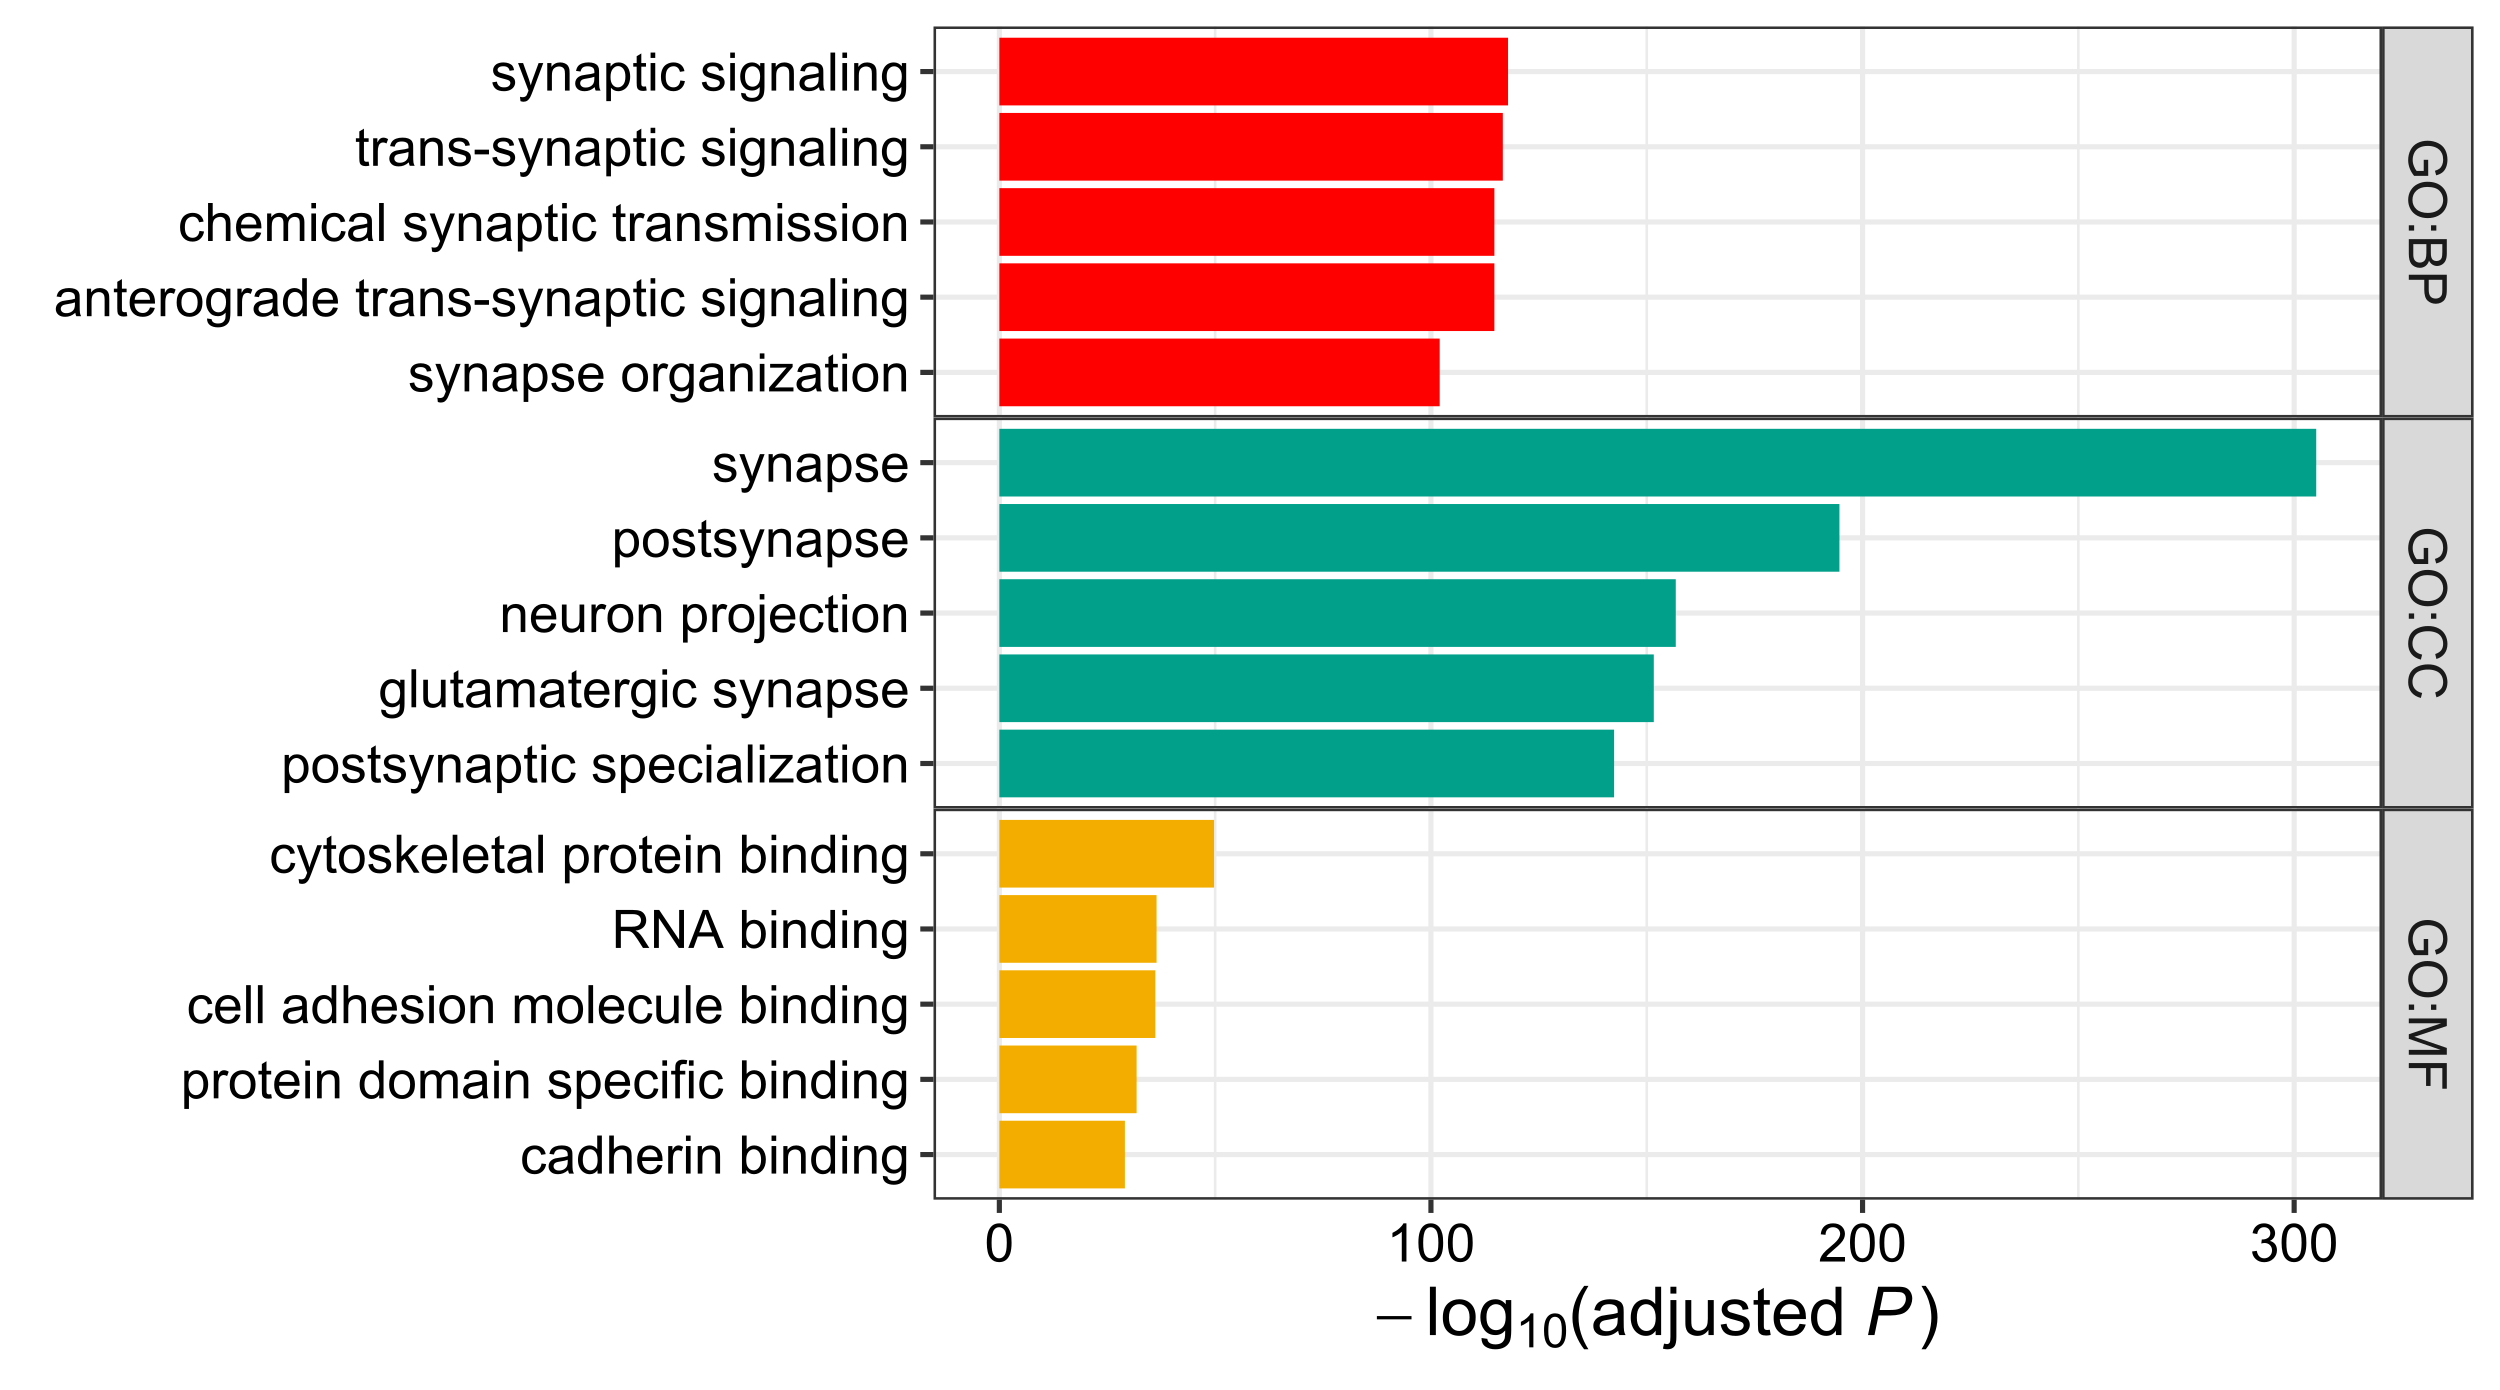 <?xml version="1.0" encoding="UTF-8"?>
<svg xmlns="http://www.w3.org/2000/svg" xmlns:xlink="http://www.w3.org/1999/xlink" width="518pt" height="288pt" viewBox="0 0 518 288" version="1.1">
<defs>
<g>
<symbol overflow="visible" id="glyph0-0">
<path style="stroke:none;" d="M 0 1.375 L 6.875 1.375 L 6.875 6.875 L 0 6.875 Z M 0.172 1.547 L 0.172 6.703 L 6.703 6.703 L 6.703 1.547 Z M 0.172 1.547 "/>
</symbol>
<symbol overflow="visible" id="glyph0-1">
<path style="stroke:none;" d="M 3.09 4.531 L 4.012 4.531 L 4.02 7.867 L 1.098 7.867 C 0.684 7.355 0.379 6.828 0.176 6.285 C -0.027 5.738 -0.129 5.18 -0.133 4.609 C -0.129 3.832 0.035 3.129 0.363 2.5 C 0.691 1.863 1.168 1.387 1.797 1.066 C 2.422 0.746 3.121 0.586 3.898 0.586 C 4.66 0.586 5.375 0.746 6.043 1.066 C 6.707 1.387 7.203 1.848 7.523 2.449 C 7.844 3.051 8.004 3.742 8.008 4.527 C 8.004 5.094 7.91 5.609 7.73 6.07 C 7.543 6.531 7.289 6.891 6.961 7.152 C 6.633 7.414 6.203 7.613 5.672 7.75 L 5.414 6.812 C 5.812 6.691 6.125 6.543 6.359 6.367 C 6.586 6.191 6.77 5.941 6.91 5.617 C 7.043 5.289 7.113 4.926 7.117 4.531 C 7.113 4.055 7.039 3.645 6.898 3.297 C 6.75 2.949 6.559 2.668 6.324 2.457 C 6.086 2.238 5.828 2.074 5.547 1.961 C 5.059 1.758 4.531 1.656 3.965 1.66 C 3.258 1.656 2.668 1.777 2.199 2.02 C 1.723 2.258 1.375 2.609 1.148 3.074 C 0.918 3.535 0.801 4.027 0.805 4.551 C 0.801 5 0.891 5.441 1.066 5.871 C 1.238 6.301 1.422 6.625 1.621 6.848 L 3.09 6.848 Z M 3.09 4.531 "/>
</symbol>
<symbol overflow="visible" id="glyph0-2">
<path style="stroke:none;" d="M 3.836 0.531 C 5.141 0.527 6.164 0.879 6.906 1.582 C 7.645 2.285 8.016 3.191 8.016 4.301 C 8.016 5.027 7.84 5.68 7.492 6.266 C 7.145 6.848 6.66 7.293 6.039 7.602 C 5.418 7.906 4.715 8.062 3.926 8.062 C 3.129 8.062 2.414 7.898 1.785 7.578 C 1.152 7.25 0.676 6.793 0.352 6.207 C 0.031 5.613 -0.129 4.977 -0.133 4.297 C -0.129 3.551 0.047 2.891 0.402 2.309 C 0.758 1.723 1.246 1.277 1.867 0.98 C 2.484 0.676 3.141 0.527 3.836 0.531 Z M 3.82 1.605 C 2.867 1.605 2.117 1.859 1.574 2.371 C 1.027 2.879 0.754 3.52 0.758 4.293 C 0.754 5.074 1.031 5.719 1.582 6.227 C 2.133 6.73 2.914 6.984 3.934 6.988 C 4.57 6.984 5.129 6.875 5.609 6.66 C 6.086 6.441 6.457 6.125 6.723 5.711 C 6.98 5.293 7.113 4.824 7.117 4.309 C 7.113 3.566 6.859 2.934 6.355 2.402 C 5.848 1.871 5.004 1.605 3.82 1.605 Z M 3.82 1.605 "/>
</symbol>
<symbol overflow="visible" id="glyph0-3">
<path style="stroke:none;" d="M 4.602 0.992 L 5.703 0.992 L 5.703 2.094 L 4.602 2.094 Z M 0 0.992 L 1.102 0.992 L 1.102 2.094 L 0 2.094 Z M 0 0.992 "/>
</symbol>
<symbol overflow="visible" id="glyph0-4">
<path style="stroke:none;" d="M 0 0.805 L 7.875 0.805 L 7.875 3.758 C 7.875 4.355 7.793 4.84 7.633 5.207 C 7.473 5.57 7.227 5.855 6.898 6.062 C 6.562 6.266 6.219 6.367 5.859 6.371 C 5.523 6.367 5.207 6.277 4.91 6.094 C 4.613 5.91 4.371 5.633 4.188 5.27 C 4.047 5.742 3.809 6.109 3.473 6.367 C 3.133 6.621 2.734 6.75 2.281 6.75 C 1.91 6.75 1.57 6.672 1.254 6.516 C 0.934 6.359 0.688 6.168 0.52 5.941 C 0.344 5.711 0.215 5.422 0.129 5.078 C 0.043 4.73 0 4.309 0 3.809 Z M 4.566 1.848 L 4.566 3.551 C 4.562 4.012 4.594 4.34 4.656 4.543 C 4.73 4.805 4.859 5.004 5.047 5.141 C 5.227 5.273 5.457 5.344 5.734 5.344 C 5.996 5.344 6.227 5.281 6.426 5.156 C 6.625 5.031 6.762 4.852 6.836 4.617 C 6.906 4.383 6.941 3.984 6.945 3.422 L 6.945 1.848 Z M 0.93 1.848 L 0.93 3.809 C 0.926 4.145 0.938 4.379 0.969 4.516 C 1.008 4.754 1.078 4.953 1.18 5.117 C 1.277 5.273 1.426 5.406 1.617 5.516 C 1.809 5.617 2.027 5.672 2.281 5.672 C 2.57 5.672 2.828 5.594 3.047 5.445 C 3.266 5.289 3.418 5.082 3.504 4.82 C 3.59 4.551 3.633 4.168 3.637 3.668 L 3.637 1.848 Z M 0.93 1.848 "/>
</symbol>
<symbol overflow="visible" id="glyph0-5">
<path style="stroke:none;" d="M 0 0.848 L 7.875 0.848 L 7.875 3.82 C 7.875 4.34 7.848 4.738 7.797 5.016 C 7.73 5.402 7.609 5.727 7.43 5.988 C 7.25 6.25 6.996 6.461 6.672 6.621 C 6.344 6.777 5.984 6.855 5.598 6.859 C 4.926 6.855 4.359 6.641 3.898 6.219 C 3.43 5.789 3.199 5.02 3.203 3.91 L 3.203 1.891 L 0 1.891 Z M 4.129 1.891 L 4.129 3.926 C 4.125 4.598 4.25 5.074 4.504 5.359 C 4.754 5.641 5.105 5.781 5.562 5.785 C 5.891 5.781 6.176 5.699 6.41 5.535 C 6.645 5.367 6.797 5.148 6.875 4.875 C 6.918 4.699 6.941 4.375 6.945 3.906 L 6.945 1.891 Z M 4.129 1.891 "/>
</symbol>
<symbol overflow="visible" id="glyph0-6">
<path style="stroke:none;" d="M 2.762 6.469 L 2.496 7.508 C 1.641 7.285 0.988 6.895 0.539 6.328 C 0.094 5.758 -0.129 5.062 -0.133 4.25 C -0.129 3.398 0.039 2.707 0.383 2.176 C 0.727 1.641 1.227 1.238 1.883 0.961 C 2.535 0.684 3.242 0.543 3.996 0.547 C 4.816 0.543 5.531 0.699 6.141 1.016 C 6.75 1.328 7.211 1.777 7.531 2.355 C 7.844 2.934 8.004 3.57 8.008 4.266 C 8.004 5.051 7.805 5.711 7.406 6.25 C 7.004 6.785 6.438 7.16 5.715 7.375 L 5.473 6.348 C 6.043 6.16 6.457 5.895 6.723 5.551 C 6.98 5.199 7.113 4.766 7.117 4.242 C 7.113 3.637 6.969 3.129 6.68 2.727 C 6.391 2.316 6 2.031 5.512 1.867 C 5.023 1.699 4.52 1.617 4 1.621 C 3.328 1.617 2.742 1.715 2.246 1.914 C 1.746 2.105 1.375 2.41 1.129 2.824 C 0.879 3.234 0.754 3.68 0.758 4.164 C 0.754 4.746 0.922 5.238 1.262 5.645 C 1.594 6.043 2.094 6.32 2.762 6.469 Z M 2.762 6.469 "/>
</symbol>
<symbol overflow="visible" id="glyph0-7">
<path style="stroke:none;" d="M 0 0.816 L 7.875 0.816 L 7.875 2.383 L 2.301 4.25 C 1.777 4.418 1.387 4.543 1.133 4.625 C 1.414 4.711 1.836 4.852 2.395 5.043 L 7.875 6.93 L 7.875 8.332 L 0 8.332 L 0 7.328 L 6.59 7.328 L 0 5.039 L 0 4.098 L 6.703 1.82 L 0 1.82 Z M 0 0.816 "/>
</symbol>
<symbol overflow="visible" id="glyph0-8">
<path style="stroke:none;" d="M 0 0.902 L 7.875 0.902 L 7.875 6.215 L 6.945 6.215 L 6.945 1.945 L 4.508 1.945 L 4.508 5.641 L 3.578 5.641 L 3.578 1.945 L 0 1.945 Z M 0 0.902 "/>
</symbol>
<symbol overflow="visible" id="glyph1-0">
<path style="stroke:none;" d="M 1.375 0 L 1.375 -6.875 L 6.875 -6.875 L 6.875 0 Z M 1.547 -0.172 L 6.703 -0.172 L 6.703 -6.703 L 1.547 -6.703 Z M 1.547 -0.172 "/>
</symbol>
<symbol overflow="visible" id="glyph1-1">
<path style="stroke:none;" d="M 0.457 -3.883 C 0.457 -4.812 0.551 -5.562 0.742 -6.133 C 0.934 -6.699 1.219 -7.137 1.598 -7.445 C 1.973 -7.75 2.449 -7.902 3.023 -7.906 C 3.445 -7.902 3.812 -7.816 4.133 -7.648 C 4.449 -7.477 4.715 -7.234 4.926 -6.914 C 5.133 -6.594 5.297 -6.203 5.414 -5.742 C 5.531 -5.281 5.59 -4.66 5.59 -3.883 C 5.59 -2.957 5.492 -2.211 5.305 -1.645 C 5.113 -1.078 4.832 -0.641 4.457 -0.332 C 4.078 -0.023 3.602 0.129 3.023 0.133 C 2.266 0.129 1.668 -0.141 1.234 -0.684 C 0.715 -1.336 0.457 -2.402 0.457 -3.883 Z M 1.449 -3.883 C 1.445 -2.59 1.598 -1.73 1.902 -1.301 C 2.203 -0.871 2.578 -0.656 3.023 -0.66 C 3.469 -0.656 3.84 -0.871 4.145 -1.305 C 4.441 -1.73 4.594 -2.59 4.598 -3.883 C 4.594 -5.176 4.441 -6.035 4.145 -6.465 C 3.84 -6.887 3.465 -7.102 3.012 -7.105 C 2.566 -7.102 2.211 -6.914 1.949 -6.543 C 1.613 -6.059 1.445 -5.172 1.449 -3.883 Z M 1.449 -3.883 "/>
</symbol>
<symbol overflow="visible" id="glyph1-2">
<path style="stroke:none;" d="M 4.098 0 L 3.133 0 L 3.133 -6.16 C 2.895 -5.934 2.59 -5.711 2.215 -5.492 C 1.836 -5.266 1.496 -5.102 1.199 -4.996 L 1.199 -5.93 C 1.734 -6.184 2.207 -6.488 2.613 -6.852 C 3.02 -7.211 3.305 -7.562 3.477 -7.906 L 4.098 -7.906 Z M 4.098 0 "/>
</symbol>
<symbol overflow="visible" id="glyph1-3">
<path style="stroke:none;" d="M 5.539 -0.93 L 5.539 0 L 0.332 0 C 0.32 -0.23 0.359 -0.453 0.445 -0.672 C 0.578 -1.023 0.789 -1.371 1.082 -1.719 C 1.371 -2.059 1.793 -2.457 2.348 -2.91 C 3.203 -3.609 3.781 -4.164 4.082 -4.578 C 4.379 -4.984 4.527 -5.375 4.531 -5.742 C 4.527 -6.125 4.391 -6.445 4.121 -6.711 C 3.844 -6.969 3.488 -7.102 3.051 -7.105 C 2.582 -7.102 2.211 -6.961 1.934 -6.688 C 1.652 -6.406 1.508 -6.02 1.508 -5.527 L 0.516 -5.629 C 0.582 -6.367 0.836 -6.934 1.281 -7.324 C 1.723 -7.711 2.32 -7.902 3.07 -7.906 C 3.828 -7.902 4.426 -7.695 4.867 -7.277 C 5.305 -6.855 5.523 -6.336 5.527 -5.719 C 5.523 -5.402 5.461 -5.09 5.332 -4.789 C 5.203 -4.484 4.988 -4.164 4.691 -3.828 C 4.391 -3.488 3.895 -3.027 3.203 -2.445 C 2.621 -1.953 2.246 -1.625 2.082 -1.453 C 1.914 -1.277 1.781 -1.102 1.676 -0.93 Z M 5.539 -0.93 "/>
</symbol>
<symbol overflow="visible" id="glyph1-4">
<path style="stroke:none;" d="M 0.461 -2.078 L 1.43 -2.207 C 1.539 -1.656 1.727 -1.262 1.992 -1.023 C 2.258 -0.777 2.582 -0.656 2.969 -0.66 C 3.422 -0.656 3.805 -0.812 4.121 -1.133 C 4.434 -1.445 4.594 -1.836 4.594 -2.305 C 4.594 -2.742 4.445 -3.109 4.156 -3.402 C 3.863 -3.688 3.496 -3.832 3.051 -3.836 C 2.867 -3.832 2.641 -3.797 2.367 -3.727 L 2.477 -4.578 C 2.539 -4.566 2.59 -4.562 2.633 -4.566 C 3.039 -4.562 3.41 -4.672 3.742 -4.887 C 4.07 -5.102 4.234 -5.434 4.238 -5.883 C 4.234 -6.234 4.117 -6.527 3.879 -6.762 C 3.637 -6.992 3.324 -7.105 2.949 -7.109 C 2.566 -7.105 2.254 -6.988 2.008 -6.754 C 1.754 -6.516 1.594 -6.164 1.523 -5.695 L 0.559 -5.867 C 0.672 -6.508 0.941 -7.012 1.363 -7.371 C 1.781 -7.727 2.301 -7.902 2.926 -7.906 C 3.352 -7.902 3.75 -7.812 4.113 -7.629 C 4.473 -7.441 4.746 -7.188 4.941 -6.875 C 5.129 -6.555 5.227 -6.219 5.23 -5.859 C 5.227 -5.52 5.137 -5.207 4.957 -4.93 C 4.773 -4.648 4.504 -4.43 4.148 -4.266 C 4.609 -4.156 4.969 -3.93 5.23 -3.594 C 5.484 -3.254 5.613 -2.832 5.617 -2.324 C 5.613 -1.633 5.363 -1.051 4.863 -0.574 C 4.363 -0.098 3.73 0.141 2.965 0.141 C 2.273 0.141 1.699 -0.062 1.242 -0.477 C 0.785 -0.883 0.523 -1.418 0.461 -2.078 Z M 0.461 -2.078 "/>
</symbol>
<symbol overflow="visible" id="glyph1-5">
<path style="stroke:none;" d="M 0.34 -1.703 L 1.293 -1.852 C 1.344 -1.469 1.492 -1.172 1.742 -0.969 C 1.984 -0.762 2.328 -0.66 2.773 -0.664 C 3.211 -0.66 3.539 -0.75 3.758 -0.934 C 3.969 -1.113 4.078 -1.328 4.082 -1.574 C 4.078 -1.789 3.984 -1.961 3.797 -2.09 C 3.664 -2.172 3.332 -2.281 2.809 -2.418 C 2.098 -2.594 1.605 -2.75 1.332 -2.883 C 1.055 -3.012 0.848 -3.191 0.711 -3.422 C 0.566 -3.652 0.496 -3.906 0.5 -4.188 C 0.496 -4.441 0.555 -4.676 0.672 -4.895 C 0.785 -5.105 0.945 -5.289 1.148 -5.438 C 1.297 -5.547 1.5 -5.637 1.762 -5.715 C 2.02 -5.789 2.301 -5.828 2.602 -5.832 C 3.047 -5.828 3.438 -5.766 3.777 -5.637 C 4.113 -5.508 4.363 -5.332 4.527 -5.113 C 4.688 -4.891 4.797 -4.598 4.859 -4.234 L 3.914 -4.102 C 3.871 -4.395 3.746 -4.621 3.543 -4.789 C 3.336 -4.953 3.043 -5.039 2.668 -5.039 C 2.223 -5.039 1.906 -4.965 1.719 -4.816 C 1.523 -4.668 1.43 -4.496 1.434 -4.301 C 1.43 -4.176 1.469 -4.062 1.551 -3.965 C 1.629 -3.859 1.754 -3.773 1.922 -3.707 C 2.016 -3.668 2.301 -3.586 2.777 -3.461 C 3.461 -3.273 3.938 -3.121 4.207 -3.008 C 4.477 -2.891 4.688 -2.723 4.844 -2.504 C 4.996 -2.277 5.074 -2.004 5.074 -1.676 C 5.074 -1.352 4.98 -1.047 4.793 -0.766 C 4.605 -0.48 4.332 -0.262 3.98 -0.105 C 3.621 0.051 3.223 0.129 2.777 0.129 C 2.035 0.129 1.469 -0.023 1.082 -0.332 C 0.691 -0.641 0.445 -1.098 0.34 -1.703 Z M 0.34 -1.703 "/>
</symbol>
<symbol overflow="visible" id="glyph1-6">
<path style="stroke:none;" d="M 0.684 2.195 L 0.574 1.289 C 0.785 1.344 0.969 1.371 1.129 1.375 C 1.34 1.371 1.512 1.336 1.641 1.266 C 1.77 1.195 1.875 1.094 1.961 0.969 C 2.02 0.867 2.117 0.629 2.258 0.246 C 2.27 0.191 2.301 0.113 2.344 0.012 L 0.176 -5.703 L 1.219 -5.703 L 2.406 -2.402 C 2.559 -1.98 2.695 -1.539 2.82 -1.078 C 2.926 -1.523 3.059 -1.957 3.219 -2.379 L 4.438 -5.703 L 5.402 -5.703 L 3.234 0.098 C 3 0.719 2.816 1.148 2.691 1.391 C 2.516 1.703 2.32 1.938 2.098 2.09 C 1.875 2.238 1.609 2.312 1.305 2.316 C 1.117 2.312 0.91 2.273 0.684 2.195 Z M 0.684 2.195 "/>
</symbol>
<symbol overflow="visible" id="glyph1-7">
<path style="stroke:none;" d="M 0.727 0 L 0.727 -5.703 L 1.594 -5.703 L 1.594 -4.895 C 2.012 -5.516 2.617 -5.828 3.41 -5.832 C 3.754 -5.828 4.066 -5.766 4.355 -5.645 C 4.641 -5.52 4.859 -5.359 5.004 -5.16 C 5.145 -4.957 5.242 -4.719 5.305 -4.445 C 5.336 -4.266 5.355 -3.953 5.359 -3.508 L 5.359 0 L 4.395 0 L 4.395 -3.469 C 4.395 -3.863 4.355 -4.156 4.281 -4.352 C 4.203 -4.543 4.07 -4.699 3.879 -4.82 C 3.688 -4.934 3.461 -4.992 3.207 -4.996 C 2.793 -4.992 2.438 -4.859 2.141 -4.602 C 1.836 -4.336 1.688 -3.844 1.691 -3.117 L 1.691 0 Z M 0.727 0 "/>
</symbol>
<symbol overflow="visible" id="glyph1-8">
<path style="stroke:none;" d="M 4.445 -0.703 C 4.086 -0.398 3.742 -0.184 3.414 -0.059 C 3.082 0.066 2.727 0.129 2.348 0.129 C 1.719 0.129 1.238 -0.023 0.902 -0.328 C 0.566 -0.633 0.398 -1.023 0.398 -1.504 C 0.398 -1.781 0.461 -2.035 0.586 -2.27 C 0.711 -2.496 0.875 -2.684 1.086 -2.824 C 1.289 -2.965 1.523 -3.07 1.781 -3.141 C 1.969 -3.191 2.254 -3.238 2.641 -3.289 C 3.418 -3.375 3.992 -3.488 4.367 -3.621 C 4.367 -3.754 4.371 -3.836 4.371 -3.871 C 4.371 -4.266 4.277 -4.543 4.098 -4.703 C 3.848 -4.918 3.48 -5.027 2.996 -5.031 C 2.539 -5.027 2.203 -4.949 1.988 -4.793 C 1.77 -4.633 1.609 -4.352 1.508 -3.949 L 0.562 -4.078 C 0.648 -4.48 0.789 -4.805 0.988 -5.055 C 1.184 -5.301 1.469 -5.492 1.844 -5.629 C 2.215 -5.762 2.645 -5.828 3.137 -5.832 C 3.621 -5.828 4.02 -5.773 4.324 -5.66 C 4.629 -5.543 4.852 -5.398 4.996 -5.227 C 5.137 -5.055 5.238 -4.836 5.297 -4.57 C 5.328 -4.406 5.344 -4.109 5.344 -3.68 L 5.344 -2.391 C 5.344 -1.492 5.363 -0.922 5.406 -0.684 C 5.445 -0.445 5.527 -0.219 5.648 0 L 4.641 0 C 4.539 -0.199 4.473 -0.434 4.445 -0.703 Z M 4.367 -2.863 C 4.012 -2.719 3.488 -2.598 2.789 -2.496 C 2.391 -2.438 2.105 -2.371 1.941 -2.301 C 1.773 -2.227 1.648 -2.121 1.562 -1.988 C 1.473 -1.848 1.43 -1.695 1.43 -1.531 C 1.43 -1.27 1.527 -1.055 1.723 -0.887 C 1.918 -0.711 2.203 -0.625 2.578 -0.629 C 2.949 -0.625 3.277 -0.707 3.57 -0.871 C 3.859 -1.031 4.074 -1.254 4.211 -1.543 C 4.312 -1.754 4.363 -2.078 4.367 -2.508 Z M 4.367 -2.863 "/>
</symbol>
<symbol overflow="visible" id="glyph1-9">
<path style="stroke:none;" d="M 0.727 2.188 L 0.727 -5.703 L 1.605 -5.703 L 1.605 -4.961 C 1.812 -5.25 2.047 -5.469 2.309 -5.613 C 2.57 -5.758 2.887 -5.828 3.262 -5.832 C 3.746 -5.828 4.176 -5.703 4.551 -5.457 C 4.922 -5.203 5.203 -4.852 5.391 -4.395 C 5.578 -3.938 5.672 -3.438 5.676 -2.895 C 5.672 -2.309 5.566 -1.781 5.359 -1.316 C 5.148 -0.848 4.844 -0.488 4.449 -0.242 C 4.047 0.008 3.629 0.129 3.191 0.129 C 2.867 0.129 2.578 0.062 2.32 -0.074 C 2.062 -0.211 1.852 -0.383 1.691 -0.59 L 1.691 2.188 Z M 1.602 -2.82 C 1.598 -2.082 1.746 -1.539 2.047 -1.191 C 2.34 -0.836 2.699 -0.66 3.125 -0.664 C 3.551 -0.66 3.918 -0.844 4.227 -1.211 C 4.531 -1.574 4.688 -2.137 4.688 -2.898 C 4.688 -3.625 4.535 -4.168 4.238 -4.531 C 3.938 -4.891 3.582 -5.074 3.168 -5.074 C 2.754 -5.074 2.391 -4.879 2.074 -4.496 C 1.758 -4.109 1.598 -3.551 1.602 -2.82 Z M 1.602 -2.82 "/>
</symbol>
<symbol overflow="visible" id="glyph1-10">
<path style="stroke:none;" d="M 4.629 -1.836 L 5.629 -1.715 C 5.469 -1.125 5.176 -0.672 4.75 -0.352 C 4.324 -0.031 3.781 0.129 3.121 0.129 C 2.281 0.129 1.617 -0.125 1.133 -0.641 C 0.641 -1.152 0.398 -1.875 0.402 -2.805 C 0.398 -3.762 0.645 -4.504 1.145 -5.035 C 1.637 -5.562 2.277 -5.828 3.066 -5.832 C 3.824 -5.828 4.449 -5.57 4.934 -5.051 C 5.418 -4.531 5.66 -3.801 5.66 -2.863 C 5.66 -2.805 5.656 -2.719 5.656 -2.605 L 1.402 -2.605 C 1.434 -1.977 1.613 -1.496 1.934 -1.164 C 2.25 -0.828 2.645 -0.66 3.125 -0.664 C 3.477 -0.66 3.781 -0.754 4.031 -0.945 C 4.281 -1.129 4.48 -1.426 4.629 -1.836 Z M 1.457 -3.398 L 4.641 -3.398 C 4.598 -3.879 4.473 -4.238 4.273 -4.48 C 3.961 -4.852 3.562 -5.039 3.078 -5.039 C 2.629 -5.039 2.258 -4.891 1.957 -4.594 C 1.652 -4.297 1.484 -3.898 1.457 -3.398 Z M 1.457 -3.398 "/>
</symbol>
<symbol overflow="visible" id="glyph1-11">
<path style="stroke:none;" d=""/>
</symbol>
<symbol overflow="visible" id="glyph1-12">
<path style="stroke:none;" d="M 0.367 -2.852 C 0.363 -3.906 0.656 -4.688 1.246 -5.199 C 1.734 -5.617 2.332 -5.828 3.039 -5.832 C 3.82 -5.828 4.461 -5.574 4.961 -5.062 C 5.457 -4.547 5.707 -3.836 5.711 -2.934 C 5.707 -2.195 5.598 -1.617 5.379 -1.199 C 5.156 -0.777 4.832 -0.449 4.414 -0.219 C 3.992 0.016 3.535 0.129 3.039 0.129 C 2.238 0.129 1.594 -0.125 1.105 -0.637 C 0.609 -1.148 0.363 -1.887 0.367 -2.852 Z M 1.359 -2.852 C 1.359 -2.121 1.516 -1.574 1.836 -1.211 C 2.152 -0.844 2.555 -0.66 3.039 -0.664 C 3.516 -0.66 3.914 -0.844 4.234 -1.211 C 4.551 -1.574 4.711 -2.133 4.715 -2.883 C 4.711 -3.586 4.551 -4.117 4.234 -4.484 C 3.91 -4.844 3.512 -5.027 3.039 -5.031 C 2.555 -5.027 2.152 -4.848 1.836 -4.488 C 1.516 -4.129 1.359 -3.582 1.359 -2.852 Z M 1.359 -2.852 "/>
</symbol>
<symbol overflow="visible" id="glyph1-13">
<path style="stroke:none;" d="M 0.715 0 L 0.715 -5.703 L 1.586 -5.703 L 1.586 -4.84 C 1.805 -5.242 2.008 -5.508 2.199 -5.637 C 2.383 -5.766 2.59 -5.828 2.82 -5.832 C 3.141 -5.828 3.473 -5.727 3.812 -5.523 L 3.48 -4.625 C 3.242 -4.762 3.004 -4.832 2.773 -4.836 C 2.555 -4.832 2.363 -4.77 2.199 -4.645 C 2.027 -4.516 1.91 -4.34 1.844 -4.113 C 1.73 -3.77 1.676 -3.391 1.68 -2.984 L 1.68 0 Z M 0.715 0 "/>
</symbol>
<symbol overflow="visible" id="glyph1-14">
<path style="stroke:none;" d="M 0.547 0.473 L 1.488 0.613 C 1.527 0.898 1.637 1.109 1.816 1.246 C 2.055 1.422 2.379 1.512 2.797 1.516 C 3.242 1.512 3.59 1.422 3.832 1.246 C 4.074 1.062 4.238 0.812 4.328 0.492 C 4.379 0.297 4.402 -0.113 4.398 -0.746 C 3.973 -0.246 3.445 0 2.82 0 C 2.031 0 1.426 -0.281 1 -0.848 C 0.566 -1.41 0.352 -2.09 0.355 -2.883 C 0.352 -3.426 0.449 -3.926 0.648 -4.391 C 0.844 -4.848 1.129 -5.203 1.504 -5.457 C 1.875 -5.703 2.316 -5.828 2.824 -5.832 C 3.496 -5.828 4.051 -5.559 4.492 -5.016 L 4.492 -5.703 L 5.383 -5.703 L 5.383 -0.773 C 5.379 0.113 5.289 0.742 5.109 1.113 C 4.93 1.484 4.641 1.777 4.25 1.992 C 3.855 2.207 3.375 2.312 2.805 2.316 C 2.121 2.312 1.57 2.16 1.152 1.855 C 0.734 1.547 0.531 1.086 0.547 0.473 Z M 1.348 -2.953 C 1.348 -2.203 1.496 -1.656 1.793 -1.316 C 2.09 -0.969 2.461 -0.797 2.91 -0.801 C 3.352 -0.797 3.723 -0.969 4.027 -1.312 C 4.324 -1.656 4.477 -2.191 4.48 -2.922 C 4.477 -3.617 4.32 -4.145 4.016 -4.5 C 3.703 -4.852 3.332 -5.027 2.895 -5.031 C 2.465 -5.027 2.098 -4.852 1.797 -4.508 C 1.496 -4.156 1.348 -3.641 1.348 -2.953 Z M 1.348 -2.953 "/>
</symbol>
<symbol overflow="visible" id="glyph1-15">
<path style="stroke:none;" d="M 0.73 -6.762 L 0.73 -7.875 L 1.695 -7.875 L 1.695 -6.762 Z M 0.73 0 L 0.73 -5.703 L 1.695 -5.703 L 1.695 0 Z M 0.73 0 "/>
</symbol>
<symbol overflow="visible" id="glyph1-16">
<path style="stroke:none;" d="M 0.215 0 L 0.215 -0.785 L 3.844 -4.953 C 3.43 -4.93 3.066 -4.922 2.754 -4.922 L 0.43 -4.922 L 0.43 -5.703 L 5.094 -5.703 L 5.094 -5.066 L 2.004 -1.445 L 1.406 -0.785 C 1.84 -0.816 2.246 -0.832 2.625 -0.832 L 5.266 -0.832 L 5.266 0 Z M 0.215 0 "/>
</symbol>
<symbol overflow="visible" id="glyph1-17">
<path style="stroke:none;" d="M 2.836 -0.863 L 2.977 -0.012 C 2.703 0.043 2.457 0.07 2.246 0.074 C 1.891 0.07 1.621 0.02 1.43 -0.09 C 1.234 -0.199 1.098 -0.348 1.02 -0.527 C 0.941 -0.707 0.902 -1.086 0.902 -1.672 L 0.902 -4.953 L 0.195 -4.953 L 0.195 -5.703 L 0.902 -5.703 L 0.902 -7.117 L 1.863 -7.695 L 1.863 -5.703 L 2.836 -5.703 L 2.836 -4.953 L 1.863 -4.953 L 1.863 -1.617 C 1.863 -1.34 1.879 -1.16 1.914 -1.086 C 1.945 -1.004 2 -0.941 2.078 -0.898 C 2.152 -0.848 2.262 -0.824 2.41 -0.828 C 2.516 -0.824 2.66 -0.836 2.836 -0.863 Z M 2.836 -0.863 "/>
</symbol>
<symbol overflow="visible" id="glyph1-18">
<path style="stroke:none;" d="M 4.426 0 L 4.426 -0.719 C 4.059 -0.152 3.527 0.129 2.832 0.129 C 2.371 0.129 1.953 0.004 1.574 -0.246 C 1.191 -0.496 0.895 -0.844 0.688 -1.297 C 0.477 -1.742 0.375 -2.262 0.375 -2.848 C 0.375 -3.414 0.469 -3.93 0.66 -4.395 C 0.848 -4.859 1.133 -5.215 1.516 -5.461 C 1.895 -5.707 2.32 -5.828 2.789 -5.832 C 3.133 -5.828 3.438 -5.758 3.707 -5.613 C 3.973 -5.469 4.191 -5.277 4.359 -5.047 L 4.359 -7.875 L 5.324 -7.875 L 5.324 0 Z M 1.371 -2.848 C 1.371 -2.113 1.523 -1.566 1.832 -1.207 C 2.137 -0.844 2.5 -0.66 2.922 -0.664 C 3.34 -0.66 3.699 -0.836 3.996 -1.184 C 4.293 -1.527 4.441 -2.055 4.441 -2.766 C 4.441 -3.547 4.289 -4.117 3.988 -4.484 C 3.688 -4.844 3.316 -5.027 2.879 -5.031 C 2.445 -5.027 2.086 -4.852 1.801 -4.504 C 1.512 -4.152 1.371 -3.602 1.371 -2.848 Z M 1.371 -2.848 "/>
</symbol>
<symbol overflow="visible" id="glyph1-19">
<path style="stroke:none;" d="M 0.348 -2.363 L 0.348 -3.336 L 3.32 -3.336 L 3.32 -2.363 Z M 0.348 -2.363 "/>
</symbol>
<symbol overflow="visible" id="glyph1-20">
<path style="stroke:none;" d="M 4.445 -2.09 L 5.398 -1.965 C 5.289 -1.309 5.023 -0.797 4.598 -0.426 C 4.168 -0.055 3.645 0.129 3.023 0.129 C 2.242 0.129 1.613 -0.125 1.141 -0.637 C 0.664 -1.145 0.426 -1.875 0.43 -2.832 C 0.426 -3.441 0.527 -3.98 0.734 -4.445 C 0.938 -4.906 1.25 -5.254 1.668 -5.484 C 2.082 -5.715 2.535 -5.828 3.031 -5.832 C 3.645 -5.828 4.152 -5.672 4.547 -5.363 C 4.941 -5.047 5.191 -4.602 5.305 -4.027 L 4.367 -3.883 C 4.273 -4.262 4.117 -4.551 3.891 -4.746 C 3.664 -4.941 3.387 -5.039 3.066 -5.039 C 2.574 -5.039 2.18 -4.863 1.879 -4.516 C 1.57 -4.164 1.418 -3.613 1.422 -2.859 C 1.418 -2.09 1.566 -1.531 1.863 -1.184 C 2.156 -0.836 2.539 -0.66 3.012 -0.664 C 3.391 -0.66 3.707 -0.777 3.961 -1.012 C 4.215 -1.242 4.375 -1.602 4.445 -2.09 Z M 4.445 -2.09 "/>
</symbol>
<symbol overflow="visible" id="glyph1-21">
<path style="stroke:none;" d="M 0.703 0 L 0.703 -7.875 L 1.672 -7.875 L 1.672 0 Z M 0.703 0 "/>
</symbol>
<symbol overflow="visible" id="glyph1-22">
<path style="stroke:none;" d="M 0.727 0 L 0.727 -7.875 L 1.691 -7.875 L 1.691 -5.047 C 2.141 -5.566 2.711 -5.828 3.398 -5.832 C 3.82 -5.828 4.188 -5.746 4.5 -5.582 C 4.812 -5.414 5.035 -5.184 5.168 -4.891 C 5.301 -4.598 5.367 -4.172 5.371 -3.613 L 5.371 0 L 4.406 0 L 4.406 -3.613 C 4.406 -4.094 4.301 -4.445 4.09 -4.668 C 3.879 -4.887 3.582 -4.996 3.203 -5 C 2.914 -4.996 2.645 -4.922 2.395 -4.777 C 2.141 -4.625 1.961 -4.426 1.852 -4.172 C 1.742 -3.918 1.688 -3.566 1.691 -3.121 L 1.691 0 Z M 0.727 0 "/>
</symbol>
<symbol overflow="visible" id="glyph1-23">
<path style="stroke:none;" d="M 0.727 0 L 0.727 -5.703 L 1.59 -5.703 L 1.59 -4.902 C 1.766 -5.18 2.004 -5.406 2.305 -5.578 C 2.598 -5.746 2.938 -5.828 3.32 -5.832 C 3.738 -5.828 4.086 -5.742 4.359 -5.566 C 4.629 -5.391 4.816 -5.145 4.93 -4.836 C 5.379 -5.496 5.969 -5.828 6.691 -5.832 C 7.254 -5.828 7.688 -5.672 7.996 -5.363 C 8.297 -5.047 8.449 -4.566 8.453 -3.914 L 8.453 0 L 7.492 0 L 7.492 -3.594 C 7.488 -3.977 7.457 -4.254 7.398 -4.426 C 7.332 -4.594 7.219 -4.734 7.059 -4.84 C 6.891 -4.941 6.695 -4.992 6.477 -4.996 C 6.07 -4.992 5.738 -4.859 5.477 -4.594 C 5.211 -4.328 5.078 -3.898 5.082 -3.312 L 5.082 0 L 4.113 0 L 4.113 -3.707 C 4.113 -4.133 4.031 -4.453 3.875 -4.672 C 3.715 -4.883 3.461 -4.992 3.105 -4.996 C 2.832 -4.992 2.578 -4.922 2.348 -4.781 C 2.117 -4.637 1.949 -4.426 1.848 -4.152 C 1.738 -3.875 1.688 -3.477 1.691 -2.961 L 1.691 0 Z M 0.727 0 "/>
</symbol>
<symbol overflow="visible" id="glyph1-24">
<path style="stroke:none;" d="M 4.465 0 L 4.465 -0.836 C 4.02 -0.191 3.414 0.129 2.652 0.129 C 2.312 0.129 2 0.066 1.711 -0.062 C 1.418 -0.191 1.199 -0.355 1.059 -0.551 C 0.914 -0.746 0.816 -0.984 0.762 -1.266 C 0.723 -1.453 0.703 -1.754 0.703 -2.172 L 0.703 -5.703 L 1.672 -5.703 L 1.672 -2.539 C 1.668 -2.031 1.688 -1.691 1.73 -1.52 C 1.785 -1.262 1.914 -1.062 2.113 -0.922 C 2.309 -0.773 2.555 -0.703 2.848 -0.703 C 3.137 -0.703 3.406 -0.777 3.66 -0.926 C 3.914 -1.074 4.094 -1.273 4.199 -1.531 C 4.305 -1.785 4.359 -2.16 4.359 -2.648 L 4.359 -5.703 L 5.328 -5.703 L 5.328 0 Z M 4.465 0 "/>
</symbol>
<symbol overflow="visible" id="glyph1-25">
<path style="stroke:none;" d="M 0.719 -6.75 L 0.719 -7.875 L 1.688 -7.875 L 1.688 -6.75 Z M -0.504 2.211 L -0.32 1.391 C -0.125 1.438 0.023 1.465 0.133 1.465 C 0.328 1.465 0.477 1.398 0.574 1.27 C 0.668 1.137 0.715 0.809 0.719 0.289 L 0.719 -5.703 L 1.688 -5.703 L 1.688 0.312 C 1.688 1.008 1.594 1.496 1.414 1.777 C 1.176 2.133 0.789 2.312 0.254 2.316 C -0.012 2.312 -0.262 2.277 -0.504 2.211 Z M -0.504 2.211 "/>
</symbol>
<symbol overflow="visible" id="glyph1-26">
<path style="stroke:none;" d="M 1.617 0 L 0.719 0 L 0.719 -7.875 L 1.688 -7.875 L 1.688 -5.066 C 2.094 -5.574 2.613 -5.828 3.25 -5.832 C 3.598 -5.828 3.93 -5.758 4.246 -5.621 C 4.555 -5.477 4.812 -5.277 5.02 -5.023 C 5.219 -4.766 5.379 -4.457 5.496 -4.098 C 5.609 -3.73 5.664 -3.344 5.668 -2.938 C 5.664 -1.957 5.422 -1.203 4.941 -0.672 C 4.453 -0.137 3.875 0.129 3.203 0.129 C 2.527 0.129 2 -0.152 1.617 -0.715 Z M 1.605 -2.895 C 1.605 -2.207 1.699 -1.711 1.887 -1.414 C 2.191 -0.91 2.602 -0.66 3.121 -0.664 C 3.539 -0.66 3.902 -0.844 4.215 -1.215 C 4.52 -1.578 4.676 -2.129 4.68 -2.859 C 4.676 -3.602 4.527 -4.148 4.234 -4.508 C 3.938 -4.859 3.582 -5.039 3.164 -5.039 C 2.742 -5.039 2.375 -4.855 2.066 -4.488 C 1.758 -4.121 1.605 -3.59 1.605 -2.895 Z M 1.605 -2.895 "/>
</symbol>
<symbol overflow="visible" id="glyph1-27">
<path style="stroke:none;" d="M 0.957 0 L 0.957 -4.953 L 0.102 -4.953 L 0.102 -5.703 L 0.957 -5.703 L 0.957 -6.312 C 0.953 -6.691 0.988 -6.977 1.059 -7.164 C 1.148 -7.41 1.312 -7.613 1.551 -7.773 C 1.781 -7.926 2.109 -8.004 2.535 -8.008 C 2.805 -8.004 3.105 -7.973 3.438 -7.91 L 3.293 -7.07 C 3.09 -7.102 2.898 -7.117 2.723 -7.121 C 2.426 -7.117 2.219 -7.055 2.098 -6.934 C 1.977 -6.805 1.914 -6.57 1.918 -6.23 L 1.918 -5.703 L 3.031 -5.703 L 3.031 -4.953 L 1.918 -4.953 L 1.918 0 Z M 0.957 0 "/>
</symbol>
<symbol overflow="visible" id="glyph1-28">
<path style="stroke:none;" d="M 0.863 0 L 0.863 -7.875 L 4.355 -7.875 C 5.055 -7.875 5.59 -7.801 5.957 -7.66 C 6.32 -7.516 6.613 -7.266 6.832 -6.91 C 7.051 -6.551 7.16 -6.156 7.16 -5.727 C 7.16 -5.164 6.977 -4.695 6.617 -4.312 C 6.25 -3.93 5.691 -3.684 4.941 -3.582 C 5.215 -3.445 5.426 -3.316 5.57 -3.191 C 5.871 -2.91 6.16 -2.562 6.434 -2.145 L 7.805 0 L 6.492 0 L 5.453 -1.637 C 5.145 -2.105 4.895 -2.469 4.699 -2.723 C 4.504 -2.969 4.328 -3.145 4.172 -3.246 C 4.016 -3.348 3.855 -3.418 3.695 -3.461 C 3.574 -3.48 3.383 -3.492 3.117 -3.496 L 1.906 -3.496 L 1.906 0 Z M 1.906 -4.398 L 4.148 -4.398 C 4.621 -4.395 4.992 -4.445 5.262 -4.547 C 5.531 -4.645 5.734 -4.801 5.875 -5.02 C 6.012 -5.234 6.082 -5.469 6.086 -5.727 C 6.082 -6.094 5.945 -6.402 5.68 -6.645 C 5.406 -6.883 4.98 -7 4.398 -7.004 L 1.906 -7.004 Z M 1.906 -4.398 "/>
</symbol>
<symbol overflow="visible" id="glyph1-29">
<path style="stroke:none;" d="M 0.836 0 L 0.836 -7.875 L 1.906 -7.875 L 6.043 -1.691 L 6.043 -7.875 L 7.043 -7.875 L 7.043 0 L 5.973 0 L 1.836 -6.188 L 1.836 0 Z M 0.836 0 "/>
</symbol>
<symbol overflow="visible" id="glyph1-30">
<path style="stroke:none;" d="M -0.016 0 L 3.008 -7.875 L 4.129 -7.875 L 7.352 0 L 6.164 0 L 5.246 -2.383 L 1.953 -2.383 L 1.09 0 Z M 2.258 -3.234 L 4.926 -3.234 L 4.102 -5.414 C 3.852 -6.074 3.664 -6.617 3.547 -7.047 C 3.441 -6.539 3.301 -6.039 3.121 -5.543 Z M 2.258 -3.234 "/>
</symbol>
<symbol overflow="visible" id="glyph1-31">
<path style="stroke:none;" d="M 0.73 0 L 0.73 -7.875 L 1.695 -7.875 L 1.695 -3.383 L 3.984 -5.703 L 5.238 -5.703 L 3.055 -3.586 L 5.457 0 L 4.266 0 L 2.379 -2.918 L 1.695 -2.262 L 1.695 0 Z M 0.73 0 "/>
</symbol>
<symbol overflow="visible" id="glyph2-0">
<path style="stroke:none;" d="M 0.703 0 L 0.703 -8.75 L 7.703 -8.75 L 7.703 0 Z M 0.922 -0.219 L 7.484 -0.219 L 7.484 -8.531 L 0.922 -8.531 Z M 0.922 -0.219 "/>
</symbol>
<symbol overflow="visible" id="glyph2-1">
<path style="stroke:none;" d="M 0.254 -3.938 L 7.43 -3.938 L 7.43 -3.262 L 0.254 -3.262 Z M 0.254 -3.938 "/>
</symbol>
<symbol overflow="visible" id="glyph3-0">
<path style="stroke:none;" d="M 1.75 0 L 1.75 -8.75 L 8.75 -8.75 L 8.75 0 Z M 1.969 -0.219 L 8.531 -0.219 L 8.531 -8.531 L 1.969 -8.531 Z M 1.969 -0.219 "/>
</symbol>
<symbol overflow="visible" id="glyph3-1">
<path style="stroke:none;" d="M 0.895 0 L 0.895 -10.023 L 2.125 -10.023 L 2.125 0 Z M 0.895 0 "/>
</symbol>
<symbol overflow="visible" id="glyph3-2">
<path style="stroke:none;" d="M 0.465 -3.629 C 0.461 -4.973 0.836 -5.969 1.586 -6.617 C 2.207 -7.148 2.969 -7.418 3.867 -7.422 C 4.867 -7.418 5.684 -7.09 6.316 -6.441 C 6.949 -5.785 7.266 -4.883 7.266 -3.734 C 7.266 -2.797 7.125 -2.062 6.844 -1.527 C 6.562 -0.992 6.152 -0.578 5.621 -0.281 C 5.082 0.016 4.5 0.164 3.867 0.164 C 2.852 0.164 2.027 -0.16 1.402 -0.812 C 0.773 -1.461 0.461 -2.398 0.465 -3.629 Z M 1.73 -3.629 C 1.727 -2.695 1.93 -2 2.336 -1.539 C 2.738 -1.074 3.25 -0.844 3.867 -0.848 C 4.477 -0.844 4.984 -1.074 5.391 -1.543 C 5.797 -2.004 6 -2.715 6 -3.672 C 6 -4.566 5.793 -5.246 5.387 -5.711 C 4.977 -6.172 4.473 -6.402 3.867 -6.406 C 3.25 -6.402 2.738 -6.172 2.336 -5.715 C 1.93 -5.25 1.727 -4.555 1.73 -3.629 Z M 1.73 -3.629 "/>
</symbol>
<symbol overflow="visible" id="glyph3-3">
<path style="stroke:none;" d="M 0.695 0.602 L 1.895 0.781 C 1.941 1.145 2.082 1.414 2.312 1.586 C 2.613 1.812 3.031 1.926 3.562 1.93 C 4.129 1.926 4.566 1.812 4.879 1.586 C 5.188 1.355 5.398 1.035 5.508 0.629 C 5.57 0.375 5.598 -0.148 5.598 -0.949 C 5.059 -0.316 4.391 0 3.59 0 C 2.59 0 1.816 -0.359 1.273 -1.078 C 0.723 -1.797 0.449 -2.66 0.453 -3.672 C 0.449 -4.363 0.574 -5.004 0.828 -5.59 C 1.074 -6.176 1.438 -6.625 1.918 -6.945 C 2.391 -7.258 2.949 -7.418 3.594 -7.422 C 4.449 -7.418 5.156 -7.07 5.715 -6.383 L 5.715 -7.258 L 6.852 -7.258 L 6.852 -0.984 C 6.848 0.145 6.734 0.945 6.504 1.418 C 6.273 1.887 5.906 2.258 5.41 2.535 C 4.91 2.805 4.297 2.941 3.57 2.945 C 2.699 2.941 2 2.746 1.469 2.359 C 0.934 1.969 0.676 1.383 0.695 0.602 Z M 1.715 -3.758 C 1.711 -2.805 1.898 -2.113 2.281 -1.676 C 2.656 -1.238 3.133 -1.02 3.703 -1.02 C 4.27 -1.02 4.742 -1.234 5.129 -1.672 C 5.508 -2.102 5.699 -2.785 5.703 -3.719 C 5.699 -4.605 5.504 -5.273 5.109 -5.727 C 4.715 -6.176 4.238 -6.402 3.684 -6.406 C 3.133 -6.402 2.668 -6.18 2.289 -5.738 C 1.902 -5.289 1.711 -4.629 1.715 -3.758 Z M 1.715 -3.758 "/>
</symbol>
<symbol overflow="visible" id="glyph3-4">
<path style="stroke:none;" d="M 3.273 2.945 C 2.594 2.086 2.02 1.086 1.551 -0.062 C 1.078 -1.207 0.844 -2.395 0.848 -3.629 C 0.844 -4.711 1.02 -5.75 1.375 -6.746 C 1.781 -7.895 2.414 -9.043 3.273 -10.191 L 4.156 -10.191 C 3.602 -9.238 3.238 -8.562 3.062 -8.164 C 2.781 -7.531 2.562 -6.875 2.406 -6.195 C 2.207 -5.336 2.109 -4.48 2.113 -3.625 C 2.109 -1.43 2.789 0.758 4.156 2.945 Z M 3.273 2.945 "/>
</symbol>
<symbol overflow="visible" id="glyph3-5">
<path style="stroke:none;" d="M 5.66 -0.895 C 5.203 -0.504 4.762 -0.23 4.344 -0.074 C 3.918 0.086 3.469 0.164 2.988 0.164 C 2.188 0.164 1.574 -0.027 1.148 -0.418 C 0.719 -0.805 0.504 -1.305 0.508 -1.914 C 0.504 -2.266 0.586 -2.59 0.75 -2.887 C 0.91 -3.18 1.121 -3.414 1.383 -3.594 C 1.645 -3.77 1.938 -3.906 2.27 -4 C 2.508 -4.059 2.875 -4.121 3.363 -4.184 C 4.355 -4.301 5.086 -4.441 5.559 -4.609 C 5.559 -4.773 5.559 -4.879 5.562 -4.93 C 5.559 -5.426 5.445 -5.781 5.215 -5.988 C 4.898 -6.266 4.43 -6.402 3.812 -6.406 C 3.23 -6.402 2.805 -6.301 2.531 -6.102 C 2.254 -5.895 2.051 -5.535 1.922 -5.023 L 0.719 -5.188 C 0.824 -5.699 1.004 -6.117 1.258 -6.434 C 1.504 -6.75 1.867 -6.992 2.344 -7.164 C 2.816 -7.332 3.363 -7.418 3.992 -7.422 C 4.609 -7.418 5.113 -7.344 5.504 -7.203 C 5.887 -7.055 6.172 -6.871 6.359 -6.652 C 6.539 -6.43 6.668 -6.152 6.742 -5.816 C 6.777 -5.605 6.797 -5.227 6.801 -4.684 L 6.801 -3.043 C 6.797 -1.895 6.824 -1.172 6.879 -0.871 C 6.934 -0.566 7.035 -0.277 7.191 0 L 5.906 0 C 5.777 -0.254 5.695 -0.551 5.66 -0.895 Z M 5.559 -3.645 C 5.109 -3.461 4.438 -3.305 3.547 -3.18 C 3.039 -3.105 2.684 -3.023 2.473 -2.934 C 2.262 -2.84 2.098 -2.707 1.988 -2.531 C 1.871 -2.355 1.816 -2.16 1.82 -1.949 C 1.816 -1.617 1.941 -1.344 2.191 -1.129 C 2.438 -0.906 2.801 -0.797 3.281 -0.801 C 3.754 -0.797 4.176 -0.898 4.547 -1.109 C 4.914 -1.312 5.184 -1.598 5.359 -1.961 C 5.488 -2.238 5.555 -2.648 5.559 -3.191 Z M 5.559 -3.645 "/>
</symbol>
<symbol overflow="visible" id="glyph3-6">
<path style="stroke:none;" d="M 5.633 0 L 5.633 -0.914 C 5.168 -0.195 4.492 0.164 3.602 0.164 C 3.02 0.164 2.488 0.008 2.004 -0.312 C 1.52 -0.629 1.141 -1.074 0.875 -1.648 C 0.605 -2.219 0.473 -2.879 0.477 -3.625 C 0.473 -4.348 0.594 -5.004 0.84 -5.594 C 1.078 -6.184 1.441 -6.637 1.926 -6.949 C 2.406 -7.262 2.945 -7.418 3.547 -7.422 C 3.98 -7.418 4.371 -7.324 4.715 -7.145 C 5.055 -6.957 5.332 -6.719 5.551 -6.426 L 5.551 -10.023 L 6.773 -10.023 L 6.773 0 Z M 1.742 -3.625 C 1.738 -2.691 1.934 -1.996 2.328 -1.535 C 2.719 -1.074 3.184 -0.844 3.719 -0.848 C 4.254 -0.844 4.711 -1.062 5.086 -1.508 C 5.461 -1.945 5.648 -2.617 5.652 -3.52 C 5.648 -4.512 5.457 -5.242 5.078 -5.707 C 4.691 -6.172 4.219 -6.402 3.664 -6.406 C 3.113 -6.402 2.656 -6.18 2.293 -5.734 C 1.922 -5.285 1.738 -4.582 1.742 -3.625 Z M 1.742 -3.625 "/>
</symbol>
<symbol overflow="visible" id="glyph3-7">
<path style="stroke:none;" d="M 0.914 -8.594 L 0.914 -10.023 L 2.148 -10.023 L 2.148 -8.594 Z M -0.641 2.816 L -0.41 1.77 C -0.16 1.832 0.031 1.863 0.172 1.867 C 0.418 1.863 0.605 1.781 0.73 1.617 C 0.852 1.449 0.914 1.031 0.914 0.367 L 0.914 -7.258 L 2.148 -7.258 L 2.148 0.398 C 2.145 1.289 2.027 1.91 1.797 2.262 C 1.496 2.715 1.004 2.941 0.32 2.945 C -0.012 2.941 -0.328 2.898 -0.641 2.816 Z M -0.641 2.816 "/>
</symbol>
<symbol overflow="visible" id="glyph3-8">
<path style="stroke:none;" d="M 5.68 0 L 5.68 -1.066 C 5.109 -0.246 4.344 0.164 3.375 0.164 C 2.945 0.164 2.543 0.082 2.176 -0.082 C 1.801 -0.246 1.527 -0.449 1.348 -0.699 C 1.168 -0.945 1.039 -1.25 0.969 -1.613 C 0.914 -1.852 0.891 -2.234 0.895 -2.762 L 0.895 -7.258 L 2.125 -7.258 L 2.125 -3.234 C 2.121 -2.59 2.148 -2.156 2.203 -1.934 C 2.277 -1.609 2.438 -1.355 2.691 -1.172 C 2.941 -0.984 3.254 -0.891 3.625 -0.895 C 3.988 -0.891 4.332 -0.984 4.66 -1.176 C 4.98 -1.363 5.211 -1.621 5.348 -1.949 C 5.48 -2.273 5.547 -2.746 5.551 -3.371 L 5.551 -7.258 L 6.781 -7.258 L 6.781 0 Z M 5.68 0 "/>
</symbol>
<symbol overflow="visible" id="glyph3-9">
<path style="stroke:none;" d="M 0.43 -2.168 L 1.648 -2.359 C 1.711 -1.867 1.902 -1.492 2.219 -1.234 C 2.527 -0.973 2.965 -0.844 3.527 -0.848 C 4.09 -0.844 4.508 -0.957 4.785 -1.191 C 5.055 -1.418 5.191 -1.691 5.195 -2.004 C 5.191 -2.281 5.07 -2.5 4.832 -2.66 C 4.66 -2.77 4.242 -2.906 3.574 -3.078 C 2.672 -3.301 2.047 -3.5 1.699 -3.668 C 1.348 -3.832 1.082 -4.059 0.906 -4.355 C 0.723 -4.645 0.633 -4.973 0.637 -5.332 C 0.633 -5.652 0.707 -5.949 0.855 -6.23 C 1.004 -6.504 1.203 -6.734 1.461 -6.918 C 1.648 -7.055 1.91 -7.172 2.246 -7.273 C 2.574 -7.367 2.93 -7.418 3.309 -7.422 C 3.875 -7.418 4.375 -7.336 4.809 -7.176 C 5.234 -7.008 5.551 -6.785 5.762 -6.508 C 5.965 -6.227 6.109 -5.852 6.188 -5.387 L 4.984 -5.223 C 4.926 -5.59 4.766 -5.883 4.508 -6.098 C 4.242 -6.305 3.875 -6.41 3.398 -6.414 C 2.832 -6.41 2.426 -6.316 2.188 -6.133 C 1.941 -5.941 1.82 -5.723 1.824 -5.477 C 1.82 -5.312 1.871 -5.168 1.977 -5.047 C 2.07 -4.91 2.227 -4.801 2.445 -4.719 C 2.566 -4.668 2.93 -4.562 3.535 -4.402 C 4.402 -4.168 5.012 -3.98 5.355 -3.832 C 5.699 -3.684 5.969 -3.465 6.164 -3.184 C 6.359 -2.898 6.457 -2.551 6.461 -2.133 C 6.457 -1.719 6.336 -1.332 6.102 -0.973 C 5.859 -0.609 5.516 -0.328 5.066 -0.133 C 4.613 0.066 4.102 0.164 3.535 0.164 C 2.586 0.164 1.867 -0.031 1.375 -0.422 C 0.879 -0.812 0.562 -1.395 0.43 -2.168 Z M 0.43 -2.168 "/>
</symbol>
<symbol overflow="visible" id="glyph3-10">
<path style="stroke:none;" d="M 3.609 -1.102 L 3.789 -0.016 C 3.438 0.059 3.129 0.094 2.859 0.094 C 2.41 0.094 2.062 0.023 1.816 -0.117 C 1.57 -0.258 1.395 -0.441 1.297 -0.672 C 1.195 -0.902 1.148 -1.387 1.148 -2.125 L 1.148 -6.305 L 0.246 -6.305 L 0.246 -7.258 L 1.148 -7.258 L 1.148 -9.059 L 2.371 -9.797 L 2.371 -7.258 L 3.609 -7.258 L 3.609 -6.305 L 2.371 -6.305 L 2.371 -2.059 C 2.367 -1.703 2.387 -1.477 2.434 -1.379 C 2.473 -1.277 2.547 -1.199 2.648 -1.141 C 2.746 -1.082 2.887 -1.055 3.07 -1.055 C 3.203 -1.055 3.383 -1.07 3.609 -1.102 Z M 3.609 -1.102 "/>
</symbol>
<symbol overflow="visible" id="glyph3-11">
<path style="stroke:none;" d="M 5.891 -2.336 L 7.164 -2.18 C 6.961 -1.438 6.59 -0.859 6.047 -0.449 C 5.504 -0.039 4.812 0.164 3.973 0.164 C 2.91 0.164 2.066 -0.16 1.445 -0.816 C 0.82 -1.465 0.508 -2.383 0.512 -3.57 C 0.508 -4.785 0.824 -5.734 1.453 -6.41 C 2.082 -7.082 2.898 -7.418 3.902 -7.422 C 4.871 -7.418 5.664 -7.086 6.281 -6.43 C 6.895 -5.766 7.199 -4.84 7.203 -3.645 C 7.199 -3.57 7.199 -3.461 7.199 -3.316 L 1.785 -3.316 C 1.828 -2.516 2.055 -1.902 2.461 -1.48 C 2.867 -1.055 3.371 -0.844 3.977 -0.848 C 4.426 -0.844 4.812 -0.961 5.133 -1.203 C 5.453 -1.438 5.703 -1.816 5.891 -2.336 Z M 1.852 -4.328 L 5.906 -4.328 C 5.852 -4.934 5.695 -5.391 5.441 -5.703 C 5.047 -6.172 4.539 -6.41 3.918 -6.414 C 3.352 -6.41 2.875 -6.219 2.492 -5.844 C 2.102 -5.461 1.891 -4.957 1.852 -4.328 Z M 1.852 -4.328 "/>
</symbol>
<symbol overflow="visible" id="glyph3-12">
<path style="stroke:none;" d=""/>
</symbol>
<symbol overflow="visible" id="glyph3-13">
<path style="stroke:none;" d="M 1.73 2.945 L 0.848 2.945 C 2.207 0.758 2.887 -1.43 2.891 -3.625 C 2.887 -4.477 2.789 -5.324 2.598 -6.172 C 2.441 -6.852 2.227 -7.508 1.949 -8.141 C 1.766 -8.547 1.398 -9.23 0.848 -10.191 L 1.73 -10.191 C 2.582 -9.043 3.215 -7.895 3.629 -6.746 C 3.977 -5.75 4.152 -4.711 4.156 -3.629 C 4.152 -2.395 3.918 -1.207 3.449 -0.062 C 2.977 1.086 2.402 2.086 1.73 2.945 Z M 1.73 2.945 "/>
</symbol>
<symbol overflow="visible" id="glyph4-0">
<path style="stroke:none;" d="M 1.227 0 L 1.227 -6.125 L 6.125 -6.125 L 6.125 0 Z M 1.379 -0.152 L 5.973 -0.152 L 5.973 -5.973 L 1.379 -5.973 Z M 1.379 -0.152 "/>
</symbol>
<symbol overflow="visible" id="glyph4-1">
<path style="stroke:none;" d="M 3.652 0 L 2.789 0 L 2.789 -5.488 C 2.582 -5.289 2.309 -5.09 1.973 -4.895 C 1.633 -4.691 1.332 -4.543 1.066 -4.449 L 1.066 -5.281 C 1.547 -5.504 1.965 -5.781 2.328 -6.105 C 2.688 -6.426 2.945 -6.738 3.098 -7.043 L 3.652 -7.043 Z M 3.652 0 "/>
</symbol>
<symbol overflow="visible" id="glyph4-2">
<path style="stroke:none;" d="M 0.406 -3.461 C 0.402 -4.285 0.488 -4.953 0.66 -5.461 C 0.828 -5.965 1.082 -6.352 1.422 -6.629 C 1.758 -6.902 2.184 -7.043 2.695 -7.043 C 3.07 -7.043 3.398 -6.965 3.684 -6.816 C 3.965 -6.66 4.199 -6.441 4.387 -6.16 C 4.57 -5.871 4.715 -5.523 4.82 -5.117 C 4.926 -4.703 4.98 -4.152 4.98 -3.461 C 4.98 -2.637 4.895 -1.973 4.727 -1.465 C 4.555 -0.957 4.301 -0.566 3.969 -0.293 C 3.629 -0.02 3.207 0.117 2.695 0.121 C 2.016 0.117 1.484 -0.125 1.102 -0.609 C 0.637 -1.191 0.402 -2.141 0.406 -3.461 Z M 1.293 -3.461 C 1.289 -2.305 1.422 -1.539 1.695 -1.16 C 1.961 -0.777 2.297 -0.586 2.695 -0.59 C 3.09 -0.586 3.422 -0.777 3.691 -1.164 C 3.961 -1.543 4.094 -2.309 4.098 -3.461 C 4.094 -4.613 3.961 -5.379 3.691 -5.762 C 3.422 -6.137 3.086 -6.328 2.684 -6.332 C 2.285 -6.328 1.969 -6.16 1.738 -5.828 C 1.438 -5.398 1.289 -4.609 1.293 -3.461 Z M 1.293 -3.461 "/>
</symbol>
<symbol overflow="visible" id="glyph5-0">
<path style="stroke:none;" d="M 1.75 0 L 1.75 -8.75 L 8.75 -8.75 L 8.75 0 Z M 1.969 -0.219 L 8.531 -0.219 L 8.531 -8.531 L 1.969 -8.531 Z M 1.969 -0.219 "/>
</symbol>
<symbol overflow="visible" id="glyph5-1">
<path style="stroke:none;" d="M 0.602 0 L 2.699 -10.023 L 6.883 -10.023 C 7.605 -10.02 8.148 -9.938 8.512 -9.773 C 8.875 -9.605 9.176 -9.32 9.414 -8.918 C 9.648 -8.512 9.766 -8.059 9.77 -7.562 C 9.766 -7.145 9.684 -6.723 9.516 -6.293 C 9.344 -5.863 9.129 -5.508 8.875 -5.234 C 8.617 -4.953 8.355 -4.746 8.094 -4.605 C 7.824 -4.465 7.543 -4.359 7.246 -4.293 C 6.602 -4.141 5.953 -4.066 5.297 -4.066 L 2.789 -4.066 L 1.941 0 Z M 3.027 -5.203 L 5.234 -5.203 C 6.09 -5.203 6.723 -5.293 7.125 -5.48 C 7.523 -5.66 7.844 -5.941 8.086 -6.324 C 8.328 -6.699 8.449 -7.102 8.449 -7.527 C 8.449 -7.852 8.383 -8.117 8.258 -8.328 C 8.125 -8.531 7.945 -8.684 7.715 -8.785 C 7.48 -8.879 7.035 -8.93 6.379 -8.934 L 3.809 -8.934 Z M 3.027 -5.203 "/>
</symbol>
</g>
<clipPath id="clip1">
  <path d="M 193.422 5.48 L 493.562 5.48 L 493.562 86.512 L 193.422 86.512 Z M 193.422 5.48 "/>
</clipPath>
<clipPath id="clip2">
  <path d="M 251 5.48 L 253 5.48 L 253 86.512 L 251 86.512 Z M 251 5.48 "/>
</clipPath>
<clipPath id="clip3">
  <path d="M 340 5.48 L 342 5.48 L 342 86.512 L 340 86.512 Z M 340 5.48 "/>
</clipPath>
<clipPath id="clip4">
  <path d="M 430 5.48 L 431 5.48 L 431 86.512 L 430 86.512 Z M 430 5.48 "/>
</clipPath>
<clipPath id="clip5">
  <path d="M 193.422 76 L 493.562 76 L 493.562 78 L 193.422 78 Z M 193.422 76 "/>
</clipPath>
<clipPath id="clip6">
  <path d="M 193.422 61 L 493.562 61 L 493.562 63 L 193.422 63 Z M 193.422 61 "/>
</clipPath>
<clipPath id="clip7">
  <path d="M 193.422 45 L 493.562 45 L 493.562 47 L 193.422 47 Z M 193.422 45 "/>
</clipPath>
<clipPath id="clip8">
  <path d="M 193.422 29 L 493.562 29 L 493.562 31 L 193.422 31 Z M 193.422 29 "/>
</clipPath>
<clipPath id="clip9">
  <path d="M 193.422 14 L 493.562 14 L 493.562 16 L 193.422 16 Z M 193.422 14 "/>
</clipPath>
<clipPath id="clip10">
  <path d="M 206 5.48 L 208 5.48 L 208 86.512 L 206 86.512 Z M 206 5.48 "/>
</clipPath>
<clipPath id="clip11">
  <path d="M 295 5.48 L 298 5.48 L 298 86.512 L 295 86.512 Z M 295 5.48 "/>
</clipPath>
<clipPath id="clip12">
  <path d="M 385 5.48 L 387 5.48 L 387 86.512 L 385 86.512 Z M 385 5.48 "/>
</clipPath>
<clipPath id="clip13">
  <path d="M 474 5.48 L 476 5.48 L 476 86.512 L 474 86.512 Z M 474 5.48 "/>
</clipPath>
<clipPath id="clip14">
  <path d="M 193.422 5.48 L 493.562 5.48 L 493.562 86.512 L 193.422 86.512 Z M 193.422 5.48 "/>
</clipPath>
<clipPath id="clip15">
  <path d="M 193.422 86.512 L 493.562 86.512 L 493.562 167.543 L 193.422 167.543 Z M 193.422 86.512 "/>
</clipPath>
<clipPath id="clip16">
  <path d="M 251 86.512 L 253 86.512 L 253 167.543 L 251 167.543 Z M 251 86.512 "/>
</clipPath>
<clipPath id="clip17">
  <path d="M 340 86.512 L 342 86.512 L 342 167.543 L 340 167.543 Z M 340 86.512 "/>
</clipPath>
<clipPath id="clip18">
  <path d="M 430 86.512 L 431 86.512 L 431 167.543 L 430 167.543 Z M 430 86.512 "/>
</clipPath>
<clipPath id="clip19">
  <path d="M 193.422 157 L 493.562 157 L 493.562 159 L 193.422 159 Z M 193.422 157 "/>
</clipPath>
<clipPath id="clip20">
  <path d="M 193.422 142 L 493.562 142 L 493.562 144 L 193.422 144 Z M 193.422 142 "/>
</clipPath>
<clipPath id="clip21">
  <path d="M 193.422 126 L 493.562 126 L 493.562 128 L 193.422 128 Z M 193.422 126 "/>
</clipPath>
<clipPath id="clip22">
  <path d="M 193.422 110 L 493.562 110 L 493.562 112 L 193.422 112 Z M 193.422 110 "/>
</clipPath>
<clipPath id="clip23">
  <path d="M 193.422 95 L 493.562 95 L 493.562 97 L 193.422 97 Z M 193.422 95 "/>
</clipPath>
<clipPath id="clip24">
  <path d="M 206 86.512 L 208 86.512 L 208 167.543 L 206 167.543 Z M 206 86.512 "/>
</clipPath>
<clipPath id="clip25">
  <path d="M 295 86.512 L 298 86.512 L 298 167.543 L 295 167.543 Z M 295 86.512 "/>
</clipPath>
<clipPath id="clip26">
  <path d="M 385 86.512 L 387 86.512 L 387 167.543 L 385 167.543 Z M 385 86.512 "/>
</clipPath>
<clipPath id="clip27">
  <path d="M 474 86.512 L 476 86.512 L 476 167.543 L 474 167.543 Z M 474 86.512 "/>
</clipPath>
<clipPath id="clip28">
  <path d="M 193.422 86.512 L 493.562 86.512 L 493.562 167.543 L 193.422 167.543 Z M 193.422 86.512 "/>
</clipPath>
<clipPath id="clip29">
  <path d="M 193.422 167.543 L 493.562 167.543 L 493.562 248.574 L 193.422 248.574 Z M 193.422 167.543 "/>
</clipPath>
<clipPath id="clip30">
  <path d="M 251 167.543 L 253 167.543 L 253 248.574 L 251 248.574 Z M 251 167.543 "/>
</clipPath>
<clipPath id="clip31">
  <path d="M 340 167.543 L 342 167.543 L 342 248.574 L 340 248.574 Z M 340 167.543 "/>
</clipPath>
<clipPath id="clip32">
  <path d="M 430 167.543 L 431 167.543 L 431 248.574 L 430 248.574 Z M 430 167.543 "/>
</clipPath>
<clipPath id="clip33">
  <path d="M 193.422 238 L 493.562 238 L 493.562 240 L 193.422 240 Z M 193.422 238 "/>
</clipPath>
<clipPath id="clip34">
  <path d="M 193.422 223 L 493.562 223 L 493.562 225 L 193.422 225 Z M 193.422 223 "/>
</clipPath>
<clipPath id="clip35">
  <path d="M 193.422 207 L 493.562 207 L 493.562 209 L 193.422 209 Z M 193.422 207 "/>
</clipPath>
<clipPath id="clip36">
  <path d="M 193.422 191 L 493.562 191 L 493.562 194 L 193.422 194 Z M 193.422 191 "/>
</clipPath>
<clipPath id="clip37">
  <path d="M 193.422 176 L 493.562 176 L 493.562 178 L 193.422 178 Z M 193.422 176 "/>
</clipPath>
<clipPath id="clip38">
  <path d="M 206 167.543 L 208 167.543 L 208 248.574 L 206 248.574 Z M 206 167.543 "/>
</clipPath>
<clipPath id="clip39">
  <path d="M 295 167.543 L 298 167.543 L 298 248.574 L 295 248.574 Z M 295 167.543 "/>
</clipPath>
<clipPath id="clip40">
  <path d="M 385 167.543 L 387 167.543 L 387 248.574 L 385 248.574 Z M 385 167.543 "/>
</clipPath>
<clipPath id="clip41">
  <path d="M 474 167.543 L 476 167.543 L 476 248.574 L 474 248.574 Z M 474 167.543 "/>
</clipPath>
<clipPath id="clip42">
  <path d="M 193.422 167.543 L 493.562 167.543 L 493.562 248.574 L 193.422 248.574 Z M 193.422 167.543 "/>
</clipPath>
<clipPath id="clip43">
  <path d="M 493.566 5.48 L 512.523 5.48 L 512.523 86.512 L 493.566 86.512 Z M 493.566 5.48 "/>
</clipPath>
<clipPath id="clip44">
  <path d="M 493.566 86.512 L 512.523 86.512 L 512.523 167.543 L 493.566 167.543 Z M 493.566 86.512 "/>
</clipPath>
<clipPath id="clip45">
  <path d="M 493.566 167.543 L 512.523 167.543 L 512.523 248.574 L 493.566 248.574 Z M 493.566 167.543 "/>
</clipPath>
</defs>
<g id="surface56">
<rect x="0" y="0" width="518" height="288" style="fill:rgb(100%,100%,100%);fill-opacity:1;stroke:none;"/>
<rect x="0" y="0" width="518" height="288" style="fill:rgb(100%,100%,100%);fill-opacity:1;stroke:none;"/>
<path style="fill:none;stroke-width:1.067;stroke-linecap:round;stroke-linejoin:round;stroke:rgb(100%,100%,100%);stroke-opacity:1;stroke-miterlimit:10;" d="M 0 288 L 518 288 L 518 0 L 0 0 Z M 0 288 "/>
<g clip-path="url(#clip1)" clip-rule="nonzero">
<path style=" stroke:none;fill-rule:nonzero;fill:rgb(100%,100%,100%);fill-opacity:1;" d="M 193.422 86.512 L 493.562 86.512 L 493.562 5.48 L 193.422 5.48 Z M 193.422 86.512 "/>
</g>
<g clip-path="url(#clip2)" clip-rule="nonzero">
<path style="fill:none;stroke-width:0.533;stroke-linecap:butt;stroke-linejoin:round;stroke:rgb(92.157%,92.157%,92.157%);stroke-opacity:1;stroke-miterlimit:10;" d="M 251.781 86.512 L 251.781 5.48 "/>
</g>
<g clip-path="url(#clip3)" clip-rule="nonzero">
<path style="fill:none;stroke-width:0.533;stroke-linecap:butt;stroke-linejoin:round;stroke:rgb(92.157%,92.157%,92.157%);stroke-opacity:1;stroke-miterlimit:10;" d="M 341.207 86.512 L 341.207 5.48 "/>
</g>
<g clip-path="url(#clip4)" clip-rule="nonzero">
<path style="fill:none;stroke-width:0.533;stroke-linecap:butt;stroke-linejoin:round;stroke:rgb(92.157%,92.157%,92.157%);stroke-opacity:1;stroke-miterlimit:10;" d="M 430.633 86.512 L 430.633 5.48 "/>
</g>
<g clip-path="url(#clip5)" clip-rule="nonzero">
<path style="fill:none;stroke-width:1.067;stroke-linecap:butt;stroke-linejoin:round;stroke:rgb(92.157%,92.157%,92.157%);stroke-opacity:1;stroke-miterlimit:10;" d="M 193.422 77.16 L 493.566 77.16 "/>
</g>
<g clip-path="url(#clip6)" clip-rule="nonzero">
<path style="fill:none;stroke-width:1.067;stroke-linecap:butt;stroke-linejoin:round;stroke:rgb(92.157%,92.157%,92.157%);stroke-opacity:1;stroke-miterlimit:10;" d="M 193.422 61.578 L 493.566 61.578 "/>
</g>
<g clip-path="url(#clip7)" clip-rule="nonzero">
<path style="fill:none;stroke-width:1.067;stroke-linecap:butt;stroke-linejoin:round;stroke:rgb(92.157%,92.157%,92.157%);stroke-opacity:1;stroke-miterlimit:10;" d="M 193.422 45.996 L 493.566 45.996 "/>
</g>
<g clip-path="url(#clip8)" clip-rule="nonzero">
<path style="fill:none;stroke-width:1.067;stroke-linecap:butt;stroke-linejoin:round;stroke:rgb(92.157%,92.157%,92.157%);stroke-opacity:1;stroke-miterlimit:10;" d="M 193.422 30.414 L 493.566 30.414 "/>
</g>
<g clip-path="url(#clip9)" clip-rule="nonzero">
<path style="fill:none;stroke-width:1.067;stroke-linecap:butt;stroke-linejoin:round;stroke:rgb(92.157%,92.157%,92.157%);stroke-opacity:1;stroke-miterlimit:10;" d="M 193.422 14.828 L 493.566 14.828 "/>
</g>
<g clip-path="url(#clip10)" clip-rule="nonzero">
<path style="fill:none;stroke-width:1.067;stroke-linecap:butt;stroke-linejoin:round;stroke:rgb(92.157%,92.157%,92.157%);stroke-opacity:1;stroke-miterlimit:10;" d="M 207.066 86.512 L 207.066 5.48 "/>
</g>
<g clip-path="url(#clip11)" clip-rule="nonzero">
<path style="fill:none;stroke-width:1.067;stroke-linecap:butt;stroke-linejoin:round;stroke:rgb(92.157%,92.157%,92.157%);stroke-opacity:1;stroke-miterlimit:10;" d="M 296.492 86.512 L 296.492 5.48 "/>
</g>
<g clip-path="url(#clip12)" clip-rule="nonzero">
<path style="fill:none;stroke-width:1.067;stroke-linecap:butt;stroke-linejoin:round;stroke:rgb(92.157%,92.157%,92.157%);stroke-opacity:1;stroke-miterlimit:10;" d="M 385.922 86.512 L 385.922 5.48 "/>
</g>
<g clip-path="url(#clip13)" clip-rule="nonzero">
<path style="fill:none;stroke-width:1.067;stroke-linecap:butt;stroke-linejoin:round;stroke:rgb(92.157%,92.157%,92.157%);stroke-opacity:1;stroke-miterlimit:10;" d="M 475.348 86.512 L 475.348 5.48 "/>
</g>
<path style=" stroke:none;fill-rule:nonzero;fill:rgb(100%,0%,0%);fill-opacity:1;" d="M 207.066 21.84 L 312.465 21.84 L 312.465 7.816 L 207.066 7.816 Z M 207.066 21.84 "/>
<path style=" stroke:none;fill-rule:nonzero;fill:rgb(100%,0%,0%);fill-opacity:1;" d="M 207.066 37.426 L 311.383 37.426 L 311.383 23.402 L 207.066 23.402 Z M 207.066 37.426 "/>
<path style=" stroke:none;fill-rule:nonzero;fill:rgb(100%,0%,0%);fill-opacity:1;" d="M 207.066 53.008 L 309.637 53.008 L 309.637 38.984 L 207.066 38.984 Z M 207.066 53.008 "/>
<path style=" stroke:none;fill-rule:nonzero;fill:rgb(100%,0%,0%);fill-opacity:1;" d="M 207.066 68.59 L 309.637 68.59 L 309.637 54.566 L 207.066 54.566 Z M 207.066 68.59 "/>
<path style=" stroke:none;fill-rule:nonzero;fill:rgb(100%,0%,0%);fill-opacity:1;" d="M 207.066 84.176 L 298.301 84.176 L 298.301 70.152 L 207.066 70.152 Z M 207.066 84.176 "/>
<g clip-path="url(#clip14)" clip-rule="nonzero">
<path style="fill:none;stroke-width:1.067;stroke-linecap:round;stroke-linejoin:round;stroke:rgb(20%,20%,20%);stroke-opacity:1;stroke-miterlimit:10;" d="M 193.422 86.512 L 493.562 86.512 L 493.562 5.48 L 193.422 5.48 Z M 193.422 86.512 "/>
</g>
<g clip-path="url(#clip15)" clip-rule="nonzero">
<path style=" stroke:none;fill-rule:nonzero;fill:rgb(100%,100%,100%);fill-opacity:1;" d="M 193.422 167.543 L 493.562 167.543 L 493.562 86.512 L 193.422 86.512 Z M 193.422 167.543 "/>
</g>
<g clip-path="url(#clip16)" clip-rule="nonzero">
<path style="fill:none;stroke-width:0.533;stroke-linecap:butt;stroke-linejoin:round;stroke:rgb(92.157%,92.157%,92.157%);stroke-opacity:1;stroke-miterlimit:10;" d="M 251.781 167.543 L 251.781 86.512 "/>
</g>
<g clip-path="url(#clip17)" clip-rule="nonzero">
<path style="fill:none;stroke-width:0.533;stroke-linecap:butt;stroke-linejoin:round;stroke:rgb(92.157%,92.157%,92.157%);stroke-opacity:1;stroke-miterlimit:10;" d="M 341.207 167.543 L 341.207 86.512 "/>
</g>
<g clip-path="url(#clip18)" clip-rule="nonzero">
<path style="fill:none;stroke-width:0.533;stroke-linecap:butt;stroke-linejoin:round;stroke:rgb(92.157%,92.157%,92.157%);stroke-opacity:1;stroke-miterlimit:10;" d="M 430.633 167.543 L 430.633 86.512 "/>
</g>
<g clip-path="url(#clip19)" clip-rule="nonzero">
<path style="fill:none;stroke-width:1.067;stroke-linecap:butt;stroke-linejoin:round;stroke:rgb(92.157%,92.157%,92.157%);stroke-opacity:1;stroke-miterlimit:10;" d="M 193.422 158.195 L 493.566 158.195 "/>
</g>
<g clip-path="url(#clip20)" clip-rule="nonzero">
<path style="fill:none;stroke-width:1.067;stroke-linecap:butt;stroke-linejoin:round;stroke:rgb(92.157%,92.157%,92.157%);stroke-opacity:1;stroke-miterlimit:10;" d="M 193.422 142.609 L 493.566 142.609 "/>
</g>
<g clip-path="url(#clip21)" clip-rule="nonzero">
<path style="fill:none;stroke-width:1.067;stroke-linecap:butt;stroke-linejoin:round;stroke:rgb(92.157%,92.157%,92.157%);stroke-opacity:1;stroke-miterlimit:10;" d="M 193.422 127.027 L 493.566 127.027 "/>
</g>
<g clip-path="url(#clip22)" clip-rule="nonzero">
<path style="fill:none;stroke-width:1.067;stroke-linecap:butt;stroke-linejoin:round;stroke:rgb(92.157%,92.157%,92.157%);stroke-opacity:1;stroke-miterlimit:10;" d="M 193.422 111.445 L 493.566 111.445 "/>
</g>
<g clip-path="url(#clip23)" clip-rule="nonzero">
<path style="fill:none;stroke-width:1.067;stroke-linecap:butt;stroke-linejoin:round;stroke:rgb(92.157%,92.157%,92.157%);stroke-opacity:1;stroke-miterlimit:10;" d="M 193.422 95.859 L 493.566 95.859 "/>
</g>
<g clip-path="url(#clip24)" clip-rule="nonzero">
<path style="fill:none;stroke-width:1.067;stroke-linecap:butt;stroke-linejoin:round;stroke:rgb(92.157%,92.157%,92.157%);stroke-opacity:1;stroke-miterlimit:10;" d="M 207.066 167.543 L 207.066 86.512 "/>
</g>
<g clip-path="url(#clip25)" clip-rule="nonzero">
<path style="fill:none;stroke-width:1.067;stroke-linecap:butt;stroke-linejoin:round;stroke:rgb(92.157%,92.157%,92.157%);stroke-opacity:1;stroke-miterlimit:10;" d="M 296.492 167.543 L 296.492 86.512 "/>
</g>
<g clip-path="url(#clip26)" clip-rule="nonzero">
<path style="fill:none;stroke-width:1.067;stroke-linecap:butt;stroke-linejoin:round;stroke:rgb(92.157%,92.157%,92.157%);stroke-opacity:1;stroke-miterlimit:10;" d="M 385.922 167.543 L 385.922 86.512 "/>
</g>
<g clip-path="url(#clip27)" clip-rule="nonzero">
<path style="fill:none;stroke-width:1.067;stroke-linecap:butt;stroke-linejoin:round;stroke:rgb(92.157%,92.157%,92.157%);stroke-opacity:1;stroke-miterlimit:10;" d="M 475.348 167.543 L 475.348 86.512 "/>
</g>
<path style=" stroke:none;fill-rule:nonzero;fill:rgb(0%,62.745%,54.118%);fill-opacity:1;" d="M 207.066 102.875 L 479.922 102.875 L 479.922 88.852 L 207.066 88.852 Z M 207.066 102.875 "/>
<path style=" stroke:none;fill-rule:nonzero;fill:rgb(0%,62.745%,54.118%);fill-opacity:1;" d="M 207.066 118.457 L 381.133 118.457 L 381.133 104.434 L 207.066 104.434 Z M 207.066 118.457 "/>
<path style=" stroke:none;fill-rule:nonzero;fill:rgb(0%,62.745%,54.118%);fill-opacity:1;" d="M 207.066 134.039 L 347.219 134.039 L 347.219 120.016 L 207.066 120.016 Z M 207.066 134.039 "/>
<path style=" stroke:none;fill-rule:nonzero;fill:rgb(0%,62.745%,54.118%);fill-opacity:1;" d="M 207.066 149.621 L 342.664 149.621 L 342.664 135.598 L 207.066 135.598 Z M 207.066 149.621 "/>
<path style=" stroke:none;fill-rule:nonzero;fill:rgb(0%,62.745%,54.118%);fill-opacity:1;" d="M 207.066 165.207 L 334.441 165.207 L 334.441 151.184 L 207.066 151.184 Z M 207.066 165.207 "/>
<g clip-path="url(#clip28)" clip-rule="nonzero">
<path style="fill:none;stroke-width:1.067;stroke-linecap:round;stroke-linejoin:round;stroke:rgb(20%,20%,20%);stroke-opacity:1;stroke-miterlimit:10;" d="M 193.422 167.543 L 493.562 167.543 L 493.562 86.512 L 193.422 86.512 Z M 193.422 167.543 "/>
</g>
<g clip-path="url(#clip29)" clip-rule="nonzero">
<path style=" stroke:none;fill-rule:nonzero;fill:rgb(100%,100%,100%);fill-opacity:1;" d="M 193.422 248.574 L 493.562 248.574 L 493.562 167.543 L 193.422 167.543 Z M 193.422 248.574 "/>
</g>
<g clip-path="url(#clip30)" clip-rule="nonzero">
<path style="fill:none;stroke-width:0.533;stroke-linecap:butt;stroke-linejoin:round;stroke:rgb(92.157%,92.157%,92.157%);stroke-opacity:1;stroke-miterlimit:10;" d="M 251.781 248.574 L 251.781 167.543 "/>
</g>
<g clip-path="url(#clip31)" clip-rule="nonzero">
<path style="fill:none;stroke-width:0.533;stroke-linecap:butt;stroke-linejoin:round;stroke:rgb(92.157%,92.157%,92.157%);stroke-opacity:1;stroke-miterlimit:10;" d="M 341.207 248.574 L 341.207 167.543 "/>
</g>
<g clip-path="url(#clip32)" clip-rule="nonzero">
<path style="fill:none;stroke-width:0.533;stroke-linecap:butt;stroke-linejoin:round;stroke:rgb(92.157%,92.157%,92.157%);stroke-opacity:1;stroke-miterlimit:10;" d="M 430.633 248.574 L 430.633 167.543 "/>
</g>
<g clip-path="url(#clip33)" clip-rule="nonzero">
<path style="fill:none;stroke-width:1.067;stroke-linecap:butt;stroke-linejoin:round;stroke:rgb(92.157%,92.157%,92.157%);stroke-opacity:1;stroke-miterlimit:10;" d="M 193.422 239.227 L 493.566 239.227 "/>
</g>
<g clip-path="url(#clip34)" clip-rule="nonzero">
<path style="fill:none;stroke-width:1.067;stroke-linecap:butt;stroke-linejoin:round;stroke:rgb(92.157%,92.157%,92.157%);stroke-opacity:1;stroke-miterlimit:10;" d="M 193.422 223.641 L 493.566 223.641 "/>
</g>
<g clip-path="url(#clip35)" clip-rule="nonzero">
<path style="fill:none;stroke-width:1.067;stroke-linecap:butt;stroke-linejoin:round;stroke:rgb(92.157%,92.157%,92.157%);stroke-opacity:1;stroke-miterlimit:10;" d="M 193.422 208.059 L 493.566 208.059 "/>
</g>
<g clip-path="url(#clip36)" clip-rule="nonzero">
<path style="fill:none;stroke-width:1.067;stroke-linecap:butt;stroke-linejoin:round;stroke:rgb(92.157%,92.157%,92.157%);stroke-opacity:1;stroke-miterlimit:10;" d="M 193.422 192.477 L 493.566 192.477 "/>
</g>
<g clip-path="url(#clip37)" clip-rule="nonzero">
<path style="fill:none;stroke-width:1.067;stroke-linecap:butt;stroke-linejoin:round;stroke:rgb(92.157%,92.157%,92.157%);stroke-opacity:1;stroke-miterlimit:10;" d="M 193.422 176.895 L 493.566 176.895 "/>
</g>
<g clip-path="url(#clip38)" clip-rule="nonzero">
<path style="fill:none;stroke-width:1.067;stroke-linecap:butt;stroke-linejoin:round;stroke:rgb(92.157%,92.157%,92.157%);stroke-opacity:1;stroke-miterlimit:10;" d="M 207.066 248.574 L 207.066 167.543 "/>
</g>
<g clip-path="url(#clip39)" clip-rule="nonzero">
<path style="fill:none;stroke-width:1.067;stroke-linecap:butt;stroke-linejoin:round;stroke:rgb(92.157%,92.157%,92.157%);stroke-opacity:1;stroke-miterlimit:10;" d="M 296.492 248.574 L 296.492 167.543 "/>
</g>
<g clip-path="url(#clip40)" clip-rule="nonzero">
<path style="fill:none;stroke-width:1.067;stroke-linecap:butt;stroke-linejoin:round;stroke:rgb(92.157%,92.157%,92.157%);stroke-opacity:1;stroke-miterlimit:10;" d="M 385.922 248.574 L 385.922 167.543 "/>
</g>
<g clip-path="url(#clip41)" clip-rule="nonzero">
<path style="fill:none;stroke-width:1.067;stroke-linecap:butt;stroke-linejoin:round;stroke:rgb(92.157%,92.157%,92.157%);stroke-opacity:1;stroke-miterlimit:10;" d="M 475.348 248.574 L 475.348 167.543 "/>
</g>
<path style=" stroke:none;fill-rule:nonzero;fill:rgb(94.902%,67.843%,0%);fill-opacity:1;" d="M 207.066 183.906 L 251.551 183.906 L 251.551 169.883 L 207.066 169.883 Z M 207.066 183.906 "/>
<path style=" stroke:none;fill-rule:nonzero;fill:rgb(94.902%,67.843%,0%);fill-opacity:1;" d="M 207.066 199.488 L 239.641 199.488 L 239.641 185.465 L 207.066 185.465 Z M 207.066 199.488 "/>
<path style=" stroke:none;fill-rule:nonzero;fill:rgb(94.902%,67.843%,0%);fill-opacity:1;" d="M 207.066 215.07 L 239.387 215.07 L 239.387 201.047 L 207.066 201.047 Z M 207.066 215.07 "/>
<path style=" stroke:none;fill-rule:nonzero;fill:rgb(94.902%,67.843%,0%);fill-opacity:1;" d="M 207.066 230.656 L 235.508 230.656 L 235.508 216.633 L 207.066 216.633 Z M 207.066 230.656 "/>
<path style=" stroke:none;fill-rule:nonzero;fill:rgb(94.902%,67.843%,0%);fill-opacity:1;" d="M 207.066 246.238 L 233.078 246.238 L 233.078 232.215 L 207.066 232.215 Z M 207.066 246.238 "/>
<g clip-path="url(#clip42)" clip-rule="nonzero">
<path style="fill:none;stroke-width:1.067;stroke-linecap:round;stroke-linejoin:round;stroke:rgb(20%,20%,20%);stroke-opacity:1;stroke-miterlimit:10;" d="M 193.422 248.574 L 493.562 248.574 L 493.562 167.543 L 193.422 167.543 Z M 193.422 248.574 "/>
</g>
<g clip-path="url(#clip43)" clip-rule="nonzero">
<path style="fill-rule:nonzero;fill:rgb(85.098%,85.098%,85.098%);fill-opacity:1;stroke-width:1.067;stroke-linecap:round;stroke-linejoin:round;stroke:rgb(20%,20%,20%);stroke-opacity:1;stroke-miterlimit:10;" d="M 493.566 86.512 L 512.523 86.512 L 512.523 5.48 L 493.566 5.48 Z M 493.566 86.512 "/>
</g>
<g style="fill:rgb(10.196%,10.196%,10.196%);fill-opacity:1;">
  <use xlink:href="#glyph0-1" x="499.105" y="28.574"/>
  <use xlink:href="#glyph0-2" x="499.105" y="37.13"/>
  <use xlink:href="#glyph0-3" x="499.105" y="45.687"/>
  <use xlink:href="#glyph0-4" x="499.105" y="48.743"/>
  <use xlink:href="#glyph0-5" x="499.105" y="56.08"/>
</g>
<g clip-path="url(#clip44)" clip-rule="nonzero">
<path style="fill-rule:nonzero;fill:rgb(85.098%,85.098%,85.098%);fill-opacity:1;stroke-width:1.067;stroke-linecap:round;stroke-linejoin:round;stroke:rgb(20%,20%,20%);stroke-opacity:1;stroke-miterlimit:10;" d="M 493.566 167.543 L 512.523 167.543 L 512.523 86.512 L 493.566 86.512 Z M 493.566 167.543 "/>
</g>
<g style="fill:rgb(10.196%,10.196%,10.196%);fill-opacity:1;">
  <use xlink:href="#glyph0-1" x="499.105" y="109"/>
  <use xlink:href="#glyph0-2" x="499.105" y="117.556"/>
  <use xlink:href="#glyph0-3" x="499.105" y="126.112"/>
  <use xlink:href="#glyph0-6" x="499.105" y="129.168"/>
  <use xlink:href="#glyph0-6" x="499.105" y="137.112"/>
</g>
<g clip-path="url(#clip45)" clip-rule="nonzero">
<path style="fill-rule:nonzero;fill:rgb(85.098%,85.098%,85.098%);fill-opacity:1;stroke-width:1.067;stroke-linecap:round;stroke-linejoin:round;stroke:rgb(20%,20%,20%);stroke-opacity:1;stroke-miterlimit:10;" d="M 493.566 248.574 L 512.523 248.574 L 512.523 167.543 L 493.566 167.543 Z M 493.566 248.574 "/>
</g>
<g style="fill:rgb(10.196%,10.196%,10.196%);fill-opacity:1;">
  <use xlink:href="#glyph0-1" x="499.105" y="190.035"/>
  <use xlink:href="#glyph0-2" x="499.105" y="198.591"/>
  <use xlink:href="#glyph0-3" x="499.105" y="207.147"/>
  <use xlink:href="#glyph0-7" x="499.105" y="210.204"/>
  <use xlink:href="#glyph0-8" x="499.105" y="219.367"/>
</g>
<path style="fill:none;stroke-width:1.067;stroke-linecap:butt;stroke-linejoin:round;stroke:rgb(20%,20%,20%);stroke-opacity:1;stroke-miterlimit:10;" d="M 207.066 251.316 L 207.066 248.574 "/>
<path style="fill:none;stroke-width:1.067;stroke-linecap:butt;stroke-linejoin:round;stroke:rgb(20%,20%,20%);stroke-opacity:1;stroke-miterlimit:10;" d="M 296.492 251.316 L 296.492 248.574 "/>
<path style="fill:none;stroke-width:1.067;stroke-linecap:butt;stroke-linejoin:round;stroke:rgb(20%,20%,20%);stroke-opacity:1;stroke-miterlimit:10;" d="M 385.922 251.316 L 385.922 248.574 "/>
<path style="fill:none;stroke-width:1.067;stroke-linecap:butt;stroke-linejoin:round;stroke:rgb(20%,20%,20%);stroke-opacity:1;stroke-miterlimit:10;" d="M 475.348 251.316 L 475.348 248.574 "/>
<g style="fill:rgb(0%,0%,0%);fill-opacity:1;">
  <use xlink:href="#glyph1-1" x="204.008" y="261.383"/>
</g>
<g style="fill:rgb(0%,0%,0%);fill-opacity:1;">
  <use xlink:href="#glyph1-2" x="287.316" y="261.383"/>
  <use xlink:href="#glyph1-1" x="293.434" y="261.383"/>
  <use xlink:href="#glyph1-1" x="299.552" y="261.383"/>
</g>
<g style="fill:rgb(0%,0%,0%);fill-opacity:1;">
  <use xlink:href="#glyph1-3" x="376.746" y="261.383"/>
  <use xlink:href="#glyph1-1" x="382.864" y="261.383"/>
  <use xlink:href="#glyph1-1" x="388.981" y="261.383"/>
</g>
<g style="fill:rgb(0%,0%,0%);fill-opacity:1;">
  <use xlink:href="#glyph1-4" x="466.172" y="261.383"/>
  <use xlink:href="#glyph1-1" x="472.29" y="261.383"/>
  <use xlink:href="#glyph1-1" x="478.407" y="261.383"/>
</g>
<g style="fill:rgb(0%,0%,0%);fill-opacity:1;">
  <use xlink:href="#glyph1-5" x="84.535" y="81.098"/>
  <use xlink:href="#glyph1-6" x="90.035" y="81.098"/>
  <use xlink:href="#glyph1-7" x="95.535" y="81.098"/>
  <use xlink:href="#glyph1-8" x="101.653" y="81.098"/>
  <use xlink:href="#glyph1-9" x="107.771" y="81.098"/>
  <use xlink:href="#glyph1-5" x="113.888" y="81.098"/>
  <use xlink:href="#glyph1-10" x="119.388" y="81.098"/>
  <use xlink:href="#glyph1-11" x="125.506" y="81.098"/>
  <use xlink:href="#glyph1-12" x="128.562" y="81.098"/>
  <use xlink:href="#glyph1-13" x="134.68" y="81.098"/>
  <use xlink:href="#glyph1-14" x="138.343" y="81.098"/>
  <use xlink:href="#glyph1-8" x="144.46" y="81.098"/>
  <use xlink:href="#glyph1-7" x="150.578" y="81.098"/>
  <use xlink:href="#glyph1-15" x="156.696" y="81.098"/>
  <use xlink:href="#glyph1-16" x="159.14" y="81.098"/>
  <use xlink:href="#glyph1-8" x="164.64" y="81.098"/>
  <use xlink:href="#glyph1-17" x="170.757" y="81.098"/>
  <use xlink:href="#glyph1-15" x="173.813" y="81.098"/>
  <use xlink:href="#glyph1-12" x="176.257" y="81.098"/>
  <use xlink:href="#glyph1-7" x="182.375" y="81.098"/>
</g>
<g style="fill:rgb(0%,0%,0%);fill-opacity:1;">
  <use xlink:href="#glyph1-8" x="11.164" y="65.516"/>
  <use xlink:href="#glyph1-7" x="17.282" y="65.516"/>
  <use xlink:href="#glyph1-17" x="23.399" y="65.516"/>
  <use xlink:href="#glyph1-10" x="26.456" y="65.516"/>
  <use xlink:href="#glyph1-13" x="32.573" y="65.516"/>
  <use xlink:href="#glyph1-12" x="36.236" y="65.516"/>
  <use xlink:href="#glyph1-14" x="42.354" y="65.516"/>
  <use xlink:href="#glyph1-13" x="48.472" y="65.516"/>
  <use xlink:href="#glyph1-8" x="52.135" y="65.516"/>
  <use xlink:href="#glyph1-18" x="58.252" y="65.516"/>
  <use xlink:href="#glyph1-10" x="64.37" y="65.516"/>
  <use xlink:href="#glyph1-11" x="70.488" y="65.516"/>
  <use xlink:href="#glyph1-17" x="73.544" y="65.516"/>
  <use xlink:href="#glyph1-13" x="76.6" y="65.516"/>
  <use xlink:href="#glyph1-8" x="80.263" y="65.516"/>
  <use xlink:href="#glyph1-7" x="86.381" y="65.516"/>
  <use xlink:href="#glyph1-5" x="92.499" y="65.516"/>
  <use xlink:href="#glyph1-19" x="97.999" y="65.516"/>
  <use xlink:href="#glyph1-5" x="101.662" y="65.516"/>
  <use xlink:href="#glyph1-6" x="107.162" y="65.516"/>
  <use xlink:href="#glyph1-7" x="112.662" y="65.516"/>
  <use xlink:href="#glyph1-8" x="118.779" y="65.516"/>
  <use xlink:href="#glyph1-9" x="124.897" y="65.516"/>
  <use xlink:href="#glyph1-17" x="131.015" y="65.516"/>
  <use xlink:href="#glyph1-15" x="134.071" y="65.516"/>
  <use xlink:href="#glyph1-20" x="136.515" y="65.516"/>
  <use xlink:href="#glyph1-11" x="142.015" y="65.516"/>
  <use xlink:href="#glyph1-5" x="145.071" y="65.516"/>
  <use xlink:href="#glyph1-15" x="150.571" y="65.516"/>
  <use xlink:href="#glyph1-14" x="153.015" y="65.516"/>
  <use xlink:href="#glyph1-7" x="159.132" y="65.516"/>
  <use xlink:href="#glyph1-8" x="165.25" y="65.516"/>
  <use xlink:href="#glyph1-21" x="171.368" y="65.516"/>
  <use xlink:href="#glyph1-15" x="173.812" y="65.516"/>
  <use xlink:href="#glyph1-7" x="176.255" y="65.516"/>
  <use xlink:href="#glyph1-14" x="182.373" y="65.516"/>
</g>
<g style="fill:rgb(0%,0%,0%);fill-opacity:1;">
  <use xlink:href="#glyph1-20" x="36.883" y="49.934"/>
  <use xlink:href="#glyph1-22" x="42.383" y="49.934"/>
  <use xlink:href="#glyph1-10" x="48.5" y="49.934"/>
  <use xlink:href="#glyph1-23" x="54.618" y="49.934"/>
  <use xlink:href="#glyph1-15" x="63.781" y="49.934"/>
  <use xlink:href="#glyph1-20" x="66.225" y="49.934"/>
  <use xlink:href="#glyph1-8" x="71.725" y="49.934"/>
  <use xlink:href="#glyph1-21" x="77.843" y="49.934"/>
  <use xlink:href="#glyph1-11" x="80.287" y="49.934"/>
  <use xlink:href="#glyph1-5" x="83.343" y="49.934"/>
  <use xlink:href="#glyph1-6" x="88.843" y="49.934"/>
  <use xlink:href="#glyph1-7" x="94.343" y="49.934"/>
  <use xlink:href="#glyph1-8" x="100.46" y="49.934"/>
  <use xlink:href="#glyph1-9" x="106.578" y="49.934"/>
  <use xlink:href="#glyph1-17" x="112.696" y="49.934"/>
  <use xlink:href="#glyph1-15" x="115.752" y="49.934"/>
  <use xlink:href="#glyph1-20" x="118.196" y="49.934"/>
  <use xlink:href="#glyph1-11" x="123.696" y="49.934"/>
  <use xlink:href="#glyph1-17" x="126.752" y="49.934"/>
  <use xlink:href="#glyph1-13" x="129.808" y="49.934"/>
  <use xlink:href="#glyph1-8" x="133.471" y="49.934"/>
  <use xlink:href="#glyph1-7" x="139.589" y="49.934"/>
  <use xlink:href="#glyph1-5" x="145.707" y="49.934"/>
  <use xlink:href="#glyph1-23" x="151.207" y="49.934"/>
  <use xlink:href="#glyph1-15" x="160.37" y="49.934"/>
  <use xlink:href="#glyph1-5" x="162.813" y="49.934"/>
  <use xlink:href="#glyph1-5" x="168.313" y="49.934"/>
  <use xlink:href="#glyph1-15" x="173.813" y="49.934"/>
  <use xlink:href="#glyph1-12" x="176.257" y="49.934"/>
  <use xlink:href="#glyph1-7" x="182.375" y="49.934"/>
</g>
<g style="fill:rgb(0%,0%,0%);fill-opacity:1;">
  <use xlink:href="#glyph1-17" x="73.547" y="34.348"/>
  <use xlink:href="#glyph1-13" x="76.603" y="34.348"/>
  <use xlink:href="#glyph1-8" x="80.266" y="34.348"/>
  <use xlink:href="#glyph1-7" x="86.384" y="34.348"/>
  <use xlink:href="#glyph1-5" x="92.501" y="34.348"/>
  <use xlink:href="#glyph1-19" x="98.001" y="34.348"/>
  <use xlink:href="#glyph1-5" x="101.665" y="34.348"/>
  <use xlink:href="#glyph1-6" x="107.165" y="34.348"/>
  <use xlink:href="#glyph1-7" x="112.665" y="34.348"/>
  <use xlink:href="#glyph1-8" x="118.782" y="34.348"/>
  <use xlink:href="#glyph1-9" x="124.9" y="34.348"/>
  <use xlink:href="#glyph1-17" x="131.018" y="34.348"/>
  <use xlink:href="#glyph1-15" x="134.074" y="34.348"/>
  <use xlink:href="#glyph1-20" x="136.518" y="34.348"/>
  <use xlink:href="#glyph1-11" x="142.018" y="34.348"/>
  <use xlink:href="#glyph1-5" x="145.074" y="34.348"/>
  <use xlink:href="#glyph1-15" x="150.574" y="34.348"/>
  <use xlink:href="#glyph1-14" x="153.018" y="34.348"/>
  <use xlink:href="#glyph1-7" x="159.135" y="34.348"/>
  <use xlink:href="#glyph1-8" x="165.253" y="34.348"/>
  <use xlink:href="#glyph1-21" x="171.371" y="34.348"/>
  <use xlink:href="#glyph1-15" x="173.814" y="34.348"/>
  <use xlink:href="#glyph1-7" x="176.258" y="34.348"/>
  <use xlink:href="#glyph1-14" x="182.376" y="34.348"/>
</g>
<g style="fill:rgb(0%,0%,0%);fill-opacity:1;">
  <use xlink:href="#glyph1-5" x="101.664" y="18.766"/>
  <use xlink:href="#glyph1-6" x="107.164" y="18.766"/>
  <use xlink:href="#glyph1-7" x="112.664" y="18.766"/>
  <use xlink:href="#glyph1-8" x="118.782" y="18.766"/>
  <use xlink:href="#glyph1-9" x="124.899" y="18.766"/>
  <use xlink:href="#glyph1-17" x="131.017" y="18.766"/>
  <use xlink:href="#glyph1-15" x="134.073" y="18.766"/>
  <use xlink:href="#glyph1-20" x="136.517" y="18.766"/>
  <use xlink:href="#glyph1-11" x="142.017" y="18.766"/>
  <use xlink:href="#glyph1-5" x="145.073" y="18.766"/>
  <use xlink:href="#glyph1-15" x="150.573" y="18.766"/>
  <use xlink:href="#glyph1-14" x="153.017" y="18.766"/>
  <use xlink:href="#glyph1-7" x="159.135" y="18.766"/>
  <use xlink:href="#glyph1-8" x="165.252" y="18.766"/>
  <use xlink:href="#glyph1-21" x="171.37" y="18.766"/>
  <use xlink:href="#glyph1-15" x="173.814" y="18.766"/>
  <use xlink:href="#glyph1-7" x="176.258" y="18.766"/>
  <use xlink:href="#glyph1-14" x="182.375" y="18.766"/>
</g>
<path style="fill:none;stroke-width:1.067;stroke-linecap:butt;stroke-linejoin:round;stroke:rgb(20%,20%,20%);stroke-opacity:1;stroke-miterlimit:10;" d="M 190.684 77.16 L 193.422 77.16 "/>
<path style="fill:none;stroke-width:1.067;stroke-linecap:butt;stroke-linejoin:round;stroke:rgb(20%,20%,20%);stroke-opacity:1;stroke-miterlimit:10;" d="M 190.684 61.578 L 193.422 61.578 "/>
<path style="fill:none;stroke-width:1.067;stroke-linecap:butt;stroke-linejoin:round;stroke:rgb(20%,20%,20%);stroke-opacity:1;stroke-miterlimit:10;" d="M 190.684 45.996 L 193.422 45.996 "/>
<path style="fill:none;stroke-width:1.067;stroke-linecap:butt;stroke-linejoin:round;stroke:rgb(20%,20%,20%);stroke-opacity:1;stroke-miterlimit:10;" d="M 190.684 30.414 L 193.422 30.414 "/>
<path style="fill:none;stroke-width:1.067;stroke-linecap:butt;stroke-linejoin:round;stroke:rgb(20%,20%,20%);stroke-opacity:1;stroke-miterlimit:10;" d="M 190.684 14.828 L 193.422 14.828 "/>
<g style="fill:rgb(0%,0%,0%);fill-opacity:1;">
  <use xlink:href="#glyph1-9" x="58.254" y="162.129"/>
  <use xlink:href="#glyph1-12" x="64.372" y="162.129"/>
  <use xlink:href="#glyph1-5" x="70.489" y="162.129"/>
  <use xlink:href="#glyph1-17" x="75.989" y="162.129"/>
  <use xlink:href="#glyph1-5" x="79.045" y="162.129"/>
  <use xlink:href="#glyph1-6" x="84.545" y="162.129"/>
  <use xlink:href="#glyph1-7" x="90.045" y="162.129"/>
  <use xlink:href="#glyph1-8" x="96.163" y="162.129"/>
  <use xlink:href="#glyph1-9" x="102.281" y="162.129"/>
  <use xlink:href="#glyph1-17" x="108.398" y="162.129"/>
  <use xlink:href="#glyph1-15" x="111.455" y="162.129"/>
  <use xlink:href="#glyph1-20" x="113.898" y="162.129"/>
  <use xlink:href="#glyph1-11" x="119.398" y="162.129"/>
  <use xlink:href="#glyph1-5" x="122.455" y="162.129"/>
  <use xlink:href="#glyph1-9" x="127.955" y="162.129"/>
  <use xlink:href="#glyph1-10" x="134.072" y="162.129"/>
  <use xlink:href="#glyph1-20" x="140.19" y="162.129"/>
  <use xlink:href="#glyph1-15" x="145.69" y="162.129"/>
  <use xlink:href="#glyph1-8" x="148.134" y="162.129"/>
  <use xlink:href="#glyph1-21" x="154.251" y="162.129"/>
  <use xlink:href="#glyph1-15" x="156.695" y="162.129"/>
  <use xlink:href="#glyph1-16" x="159.139" y="162.129"/>
  <use xlink:href="#glyph1-8" x="164.639" y="162.129"/>
  <use xlink:href="#glyph1-17" x="170.757" y="162.129"/>
  <use xlink:href="#glyph1-15" x="173.813" y="162.129"/>
  <use xlink:href="#glyph1-12" x="176.257" y="162.129"/>
  <use xlink:href="#glyph1-7" x="182.375" y="162.129"/>
</g>
<g style="fill:rgb(0%,0%,0%);fill-opacity:1;">
  <use xlink:href="#glyph1-14" x="78.434" y="146.547"/>
  <use xlink:href="#glyph1-21" x="84.551" y="146.547"/>
  <use xlink:href="#glyph1-24" x="86.995" y="146.547"/>
  <use xlink:href="#glyph1-17" x="93.113" y="146.547"/>
  <use xlink:href="#glyph1-8" x="96.169" y="146.547"/>
  <use xlink:href="#glyph1-23" x="102.287" y="146.547"/>
  <use xlink:href="#glyph1-8" x="111.45" y="146.547"/>
  <use xlink:href="#glyph1-17" x="117.567" y="146.547"/>
  <use xlink:href="#glyph1-10" x="120.624" y="146.547"/>
  <use xlink:href="#glyph1-13" x="126.741" y="146.547"/>
  <use xlink:href="#glyph1-14" x="130.404" y="146.547"/>
  <use xlink:href="#glyph1-15" x="136.522" y="146.547"/>
  <use xlink:href="#glyph1-20" x="138.966" y="146.547"/>
  <use xlink:href="#glyph1-11" x="144.466" y="146.547"/>
  <use xlink:href="#glyph1-5" x="147.522" y="146.547"/>
  <use xlink:href="#glyph1-6" x="153.022" y="146.547"/>
  <use xlink:href="#glyph1-7" x="158.522" y="146.547"/>
  <use xlink:href="#glyph1-8" x="164.64" y="146.547"/>
  <use xlink:href="#glyph1-9" x="170.757" y="146.547"/>
  <use xlink:href="#glyph1-5" x="176.875" y="146.547"/>
  <use xlink:href="#glyph1-10" x="182.375" y="146.547"/>
</g>
<g style="fill:rgb(0%,0%,0%);fill-opacity:1;">
  <use xlink:href="#glyph1-7" x="103.488" y="130.965"/>
  <use xlink:href="#glyph1-10" x="109.606" y="130.965"/>
  <use xlink:href="#glyph1-24" x="115.724" y="130.965"/>
  <use xlink:href="#glyph1-13" x="121.841" y="130.965"/>
  <use xlink:href="#glyph1-12" x="125.504" y="130.965"/>
  <use xlink:href="#glyph1-7" x="131.622" y="130.965"/>
  <use xlink:href="#glyph1-11" x="137.74" y="130.965"/>
  <use xlink:href="#glyph1-9" x="140.796" y="130.965"/>
  <use xlink:href="#glyph1-13" x="146.914" y="130.965"/>
  <use xlink:href="#glyph1-12" x="150.577" y="130.965"/>
  <use xlink:href="#glyph1-25" x="156.694" y="130.965"/>
  <use xlink:href="#glyph1-10" x="159.138" y="130.965"/>
  <use xlink:href="#glyph1-20" x="165.256" y="130.965"/>
  <use xlink:href="#glyph1-17" x="170.756" y="130.965"/>
  <use xlink:href="#glyph1-15" x="173.812" y="130.965"/>
  <use xlink:href="#glyph1-12" x="176.256" y="130.965"/>
  <use xlink:href="#glyph1-7" x="182.374" y="130.965"/>
</g>
<g style="fill:rgb(0%,0%,0%);fill-opacity:1;">
  <use xlink:href="#glyph1-9" x="126.73" y="115.383"/>
  <use xlink:href="#glyph1-12" x="132.848" y="115.383"/>
  <use xlink:href="#glyph1-5" x="138.966" y="115.383"/>
  <use xlink:href="#glyph1-17" x="144.466" y="115.383"/>
  <use xlink:href="#glyph1-5" x="147.522" y="115.383"/>
  <use xlink:href="#glyph1-6" x="153.022" y="115.383"/>
  <use xlink:href="#glyph1-7" x="158.522" y="115.383"/>
  <use xlink:href="#glyph1-8" x="164.64" y="115.383"/>
  <use xlink:href="#glyph1-9" x="170.757" y="115.383"/>
  <use xlink:href="#glyph1-5" x="176.875" y="115.383"/>
  <use xlink:href="#glyph1-10" x="182.375" y="115.383"/>
</g>
<g style="fill:rgb(0%,0%,0%);fill-opacity:1;">
  <use xlink:href="#glyph1-5" x="147.523" y="99.797"/>
  <use xlink:href="#glyph1-6" x="153.023" y="99.797"/>
  <use xlink:href="#glyph1-7" x="158.523" y="99.797"/>
  <use xlink:href="#glyph1-8" x="164.641" y="99.797"/>
  <use xlink:href="#glyph1-9" x="170.759" y="99.797"/>
  <use xlink:href="#glyph1-5" x="176.876" y="99.797"/>
  <use xlink:href="#glyph1-10" x="182.376" y="99.797"/>
</g>
<path style="fill:none;stroke-width:1.067;stroke-linecap:butt;stroke-linejoin:round;stroke:rgb(20%,20%,20%);stroke-opacity:1;stroke-miterlimit:10;" d="M 190.684 158.195 L 193.422 158.195 "/>
<path style="fill:none;stroke-width:1.067;stroke-linecap:butt;stroke-linejoin:round;stroke:rgb(20%,20%,20%);stroke-opacity:1;stroke-miterlimit:10;" d="M 190.684 142.609 L 193.422 142.609 "/>
<path style="fill:none;stroke-width:1.067;stroke-linecap:butt;stroke-linejoin:round;stroke:rgb(20%,20%,20%);stroke-opacity:1;stroke-miterlimit:10;" d="M 190.684 127.027 L 193.422 127.027 "/>
<path style="fill:none;stroke-width:1.067;stroke-linecap:butt;stroke-linejoin:round;stroke:rgb(20%,20%,20%);stroke-opacity:1;stroke-miterlimit:10;" d="M 190.684 111.445 L 193.422 111.445 "/>
<path style="fill:none;stroke-width:1.067;stroke-linecap:butt;stroke-linejoin:round;stroke:rgb(20%,20%,20%);stroke-opacity:1;stroke-miterlimit:10;" d="M 190.684 95.859 L 193.422 95.859 "/>
<g style="fill:rgb(0%,0%,0%);fill-opacity:1;">
  <use xlink:href="#glyph1-20" x="107.766" y="243.164"/>
  <use xlink:href="#glyph1-8" x="113.266" y="243.164"/>
  <use xlink:href="#glyph1-18" x="119.383" y="243.164"/>
  <use xlink:href="#glyph1-22" x="125.501" y="243.164"/>
  <use xlink:href="#glyph1-10" x="131.619" y="243.164"/>
  <use xlink:href="#glyph1-13" x="137.736" y="243.164"/>
  <use xlink:href="#glyph1-15" x="141.399" y="243.164"/>
  <use xlink:href="#glyph1-7" x="143.843" y="243.164"/>
  <use xlink:href="#glyph1-11" x="149.961" y="243.164"/>
  <use xlink:href="#glyph1-26" x="153.017" y="243.164"/>
  <use xlink:href="#glyph1-15" x="159.135" y="243.164"/>
  <use xlink:href="#glyph1-7" x="161.579" y="243.164"/>
  <use xlink:href="#glyph1-18" x="167.696" y="243.164"/>
  <use xlink:href="#glyph1-15" x="173.814" y="243.164"/>
  <use xlink:href="#glyph1-7" x="176.258" y="243.164"/>
  <use xlink:href="#glyph1-14" x="182.375" y="243.164"/>
</g>
<g style="fill:rgb(0%,0%,0%);fill-opacity:1;">
  <use xlink:href="#glyph1-9" x="37.457" y="227.578"/>
  <use xlink:href="#glyph1-13" x="43.575" y="227.578"/>
  <use xlink:href="#glyph1-12" x="47.238" y="227.578"/>
  <use xlink:href="#glyph1-17" x="53.355" y="227.578"/>
  <use xlink:href="#glyph1-10" x="56.412" y="227.578"/>
  <use xlink:href="#glyph1-15" x="62.529" y="227.578"/>
  <use xlink:href="#glyph1-7" x="64.973" y="227.578"/>
  <use xlink:href="#glyph1-11" x="71.091" y="227.578"/>
  <use xlink:href="#glyph1-18" x="74.147" y="227.578"/>
  <use xlink:href="#glyph1-12" x="80.265" y="227.578"/>
  <use xlink:href="#glyph1-23" x="86.382" y="227.578"/>
  <use xlink:href="#glyph1-8" x="95.545" y="227.578"/>
  <use xlink:href="#glyph1-15" x="101.663" y="227.578"/>
  <use xlink:href="#glyph1-7" x="104.107" y="227.578"/>
  <use xlink:href="#glyph1-11" x="110.225" y="227.578"/>
  <use xlink:href="#glyph1-5" x="113.281" y="227.578"/>
  <use xlink:href="#glyph1-9" x="118.781" y="227.578"/>
  <use xlink:href="#glyph1-10" x="124.898" y="227.578"/>
  <use xlink:href="#glyph1-20" x="131.016" y="227.578"/>
  <use xlink:href="#glyph1-15" x="136.516" y="227.578"/>
  <use xlink:href="#glyph1-27" x="138.96" y="227.578"/>
  <use xlink:href="#glyph1-15" x="142.016" y="227.578"/>
  <use xlink:href="#glyph1-20" x="144.46" y="227.578"/>
  <use xlink:href="#glyph1-11" x="149.96" y="227.578"/>
  <use xlink:href="#glyph1-26" x="153.016" y="227.578"/>
  <use xlink:href="#glyph1-15" x="159.134" y="227.578"/>
  <use xlink:href="#glyph1-7" x="161.578" y="227.578"/>
  <use xlink:href="#glyph1-18" x="167.695" y="227.578"/>
  <use xlink:href="#glyph1-15" x="173.813" y="227.578"/>
  <use xlink:href="#glyph1-7" x="176.257" y="227.578"/>
  <use xlink:href="#glyph1-14" x="182.375" y="227.578"/>
</g>
<g style="fill:rgb(0%,0%,0%);fill-opacity:1;">
  <use xlink:href="#glyph1-20" x="38.672" y="211.996"/>
  <use xlink:href="#glyph1-10" x="44.172" y="211.996"/>
  <use xlink:href="#glyph1-21" x="50.29" y="211.996"/>
  <use xlink:href="#glyph1-21" x="52.733" y="211.996"/>
  <use xlink:href="#glyph1-11" x="55.177" y="211.996"/>
  <use xlink:href="#glyph1-8" x="58.233" y="211.996"/>
  <use xlink:href="#glyph1-18" x="64.351" y="211.996"/>
  <use xlink:href="#glyph1-22" x="70.469" y="211.996"/>
  <use xlink:href="#glyph1-10" x="76.586" y="211.996"/>
  <use xlink:href="#glyph1-5" x="82.704" y="211.996"/>
  <use xlink:href="#glyph1-15" x="88.204" y="211.996"/>
  <use xlink:href="#glyph1-12" x="90.648" y="211.996"/>
  <use xlink:href="#glyph1-7" x="96.766" y="211.996"/>
  <use xlink:href="#glyph1-11" x="102.883" y="211.996"/>
  <use xlink:href="#glyph1-23" x="105.939" y="211.996"/>
  <use xlink:href="#glyph1-12" x="115.103" y="211.996"/>
  <use xlink:href="#glyph1-21" x="121.22" y="211.996"/>
  <use xlink:href="#glyph1-10" x="123.664" y="211.996"/>
  <use xlink:href="#glyph1-20" x="129.782" y="211.996"/>
  <use xlink:href="#glyph1-24" x="135.282" y="211.996"/>
  <use xlink:href="#glyph1-21" x="141.399" y="211.996"/>
  <use xlink:href="#glyph1-10" x="143.843" y="211.996"/>
  <use xlink:href="#glyph1-11" x="149.961" y="211.996"/>
  <use xlink:href="#glyph1-26" x="153.017" y="211.996"/>
  <use xlink:href="#glyph1-15" x="159.135" y="211.996"/>
  <use xlink:href="#glyph1-7" x="161.579" y="211.996"/>
  <use xlink:href="#glyph1-18" x="167.696" y="211.996"/>
  <use xlink:href="#glyph1-15" x="173.814" y="211.996"/>
  <use xlink:href="#glyph1-7" x="176.258" y="211.996"/>
  <use xlink:href="#glyph1-14" x="182.375" y="211.996"/>
</g>
<g style="fill:rgb(0%,0%,0%);fill-opacity:1;">
  <use xlink:href="#glyph1-28" x="126.734" y="196.414"/>
  <use xlink:href="#glyph1-29" x="134.678" y="196.414"/>
  <use xlink:href="#glyph1-30" x="142.622" y="196.414"/>
  <use xlink:href="#glyph1-11" x="149.959" y="196.414"/>
  <use xlink:href="#glyph1-26" x="153.015" y="196.414"/>
  <use xlink:href="#glyph1-15" x="159.133" y="196.414"/>
  <use xlink:href="#glyph1-7" x="161.577" y="196.414"/>
  <use xlink:href="#glyph1-18" x="167.694" y="196.414"/>
  <use xlink:href="#glyph1-15" x="173.812" y="196.414"/>
  <use xlink:href="#glyph1-7" x="176.256" y="196.414"/>
  <use xlink:href="#glyph1-14" x="182.374" y="196.414"/>
</g>
<g style="fill:rgb(0%,0%,0%);fill-opacity:1;">
  <use xlink:href="#glyph1-20" x="55.801" y="180.832"/>
  <use xlink:href="#glyph1-6" x="61.301" y="180.832"/>
  <use xlink:href="#glyph1-17" x="66.801" y="180.832"/>
  <use xlink:href="#glyph1-12" x="69.857" y="180.832"/>
  <use xlink:href="#glyph1-5" x="75.975" y="180.832"/>
  <use xlink:href="#glyph1-31" x="81.475" y="180.832"/>
  <use xlink:href="#glyph1-10" x="86.975" y="180.832"/>
  <use xlink:href="#glyph1-21" x="93.092" y="180.832"/>
  <use xlink:href="#glyph1-10" x="95.536" y="180.832"/>
  <use xlink:href="#glyph1-17" x="101.654" y="180.832"/>
  <use xlink:href="#glyph1-8" x="104.71" y="180.832"/>
  <use xlink:href="#glyph1-21" x="110.828" y="180.832"/>
  <use xlink:href="#glyph1-11" x="113.271" y="180.832"/>
  <use xlink:href="#glyph1-9" x="116.328" y="180.832"/>
  <use xlink:href="#glyph1-13" x="122.445" y="180.832"/>
  <use xlink:href="#glyph1-12" x="126.108" y="180.832"/>
  <use xlink:href="#glyph1-17" x="132.226" y="180.832"/>
  <use xlink:href="#glyph1-10" x="135.282" y="180.832"/>
  <use xlink:href="#glyph1-15" x="141.4" y="180.832"/>
  <use xlink:href="#glyph1-7" x="143.844" y="180.832"/>
  <use xlink:href="#glyph1-11" x="149.961" y="180.832"/>
  <use xlink:href="#glyph1-26" x="153.018" y="180.832"/>
  <use xlink:href="#glyph1-15" x="159.135" y="180.832"/>
  <use xlink:href="#glyph1-7" x="161.579" y="180.832"/>
  <use xlink:href="#glyph1-18" x="167.697" y="180.832"/>
  <use xlink:href="#glyph1-15" x="173.814" y="180.832"/>
  <use xlink:href="#glyph1-7" x="176.258" y="180.832"/>
  <use xlink:href="#glyph1-14" x="182.376" y="180.832"/>
</g>
<path style="fill:none;stroke-width:1.067;stroke-linecap:butt;stroke-linejoin:round;stroke:rgb(20%,20%,20%);stroke-opacity:1;stroke-miterlimit:10;" d="M 190.684 239.227 L 193.422 239.227 "/>
<path style="fill:none;stroke-width:1.067;stroke-linecap:butt;stroke-linejoin:round;stroke:rgb(20%,20%,20%);stroke-opacity:1;stroke-miterlimit:10;" d="M 190.684 223.641 L 193.422 223.641 "/>
<path style="fill:none;stroke-width:1.067;stroke-linecap:butt;stroke-linejoin:round;stroke:rgb(20%,20%,20%);stroke-opacity:1;stroke-miterlimit:10;" d="M 190.684 208.059 L 193.422 208.059 "/>
<path style="fill:none;stroke-width:1.067;stroke-linecap:butt;stroke-linejoin:round;stroke:rgb(20%,20%,20%);stroke-opacity:1;stroke-miterlimit:10;" d="M 190.684 192.477 L 193.422 192.477 "/>
<path style="fill:none;stroke-width:1.067;stroke-linecap:butt;stroke-linejoin:round;stroke:rgb(20%,20%,20%);stroke-opacity:1;stroke-miterlimit:10;" d="M 190.684 176.895 L 193.422 176.895 "/>
<g style="fill:rgb(0%,0%,0%);fill-opacity:1;">
  <use xlink:href="#glyph2-1" x="285.035" y="276.629"/>
</g>
<g style="fill:rgb(0%,0%,0%);fill-opacity:1;">
  <use xlink:href="#glyph3-1" x="295.383" y="276.629"/>
</g>
<g style="fill:rgb(0%,0%,0%);fill-opacity:1;">
  <use xlink:href="#glyph3-2" x="298.492" y="276.629"/>
</g>
<g style="fill:rgb(0%,0%,0%);fill-opacity:1;">
  <use xlink:href="#glyph3-3" x="306.277" y="276.629"/>
</g>
<g style="fill:rgb(0%,0%,0%);fill-opacity:1;">
  <use xlink:href="#glyph4-1" x="314.066" y="279.168"/>
  <use xlink:href="#glyph4-2" x="319.517" y="279.168"/>
</g>
<g style="fill:rgb(0%,0%,0%);fill-opacity:1;">
  <use xlink:href="#glyph3-4" x="324.965" y="276.629"/>
  <use xlink:href="#glyph3-5" x="329.627" y="276.629"/>
  <use xlink:href="#glyph3-6" x="337.413" y="276.629"/>
  <use xlink:href="#glyph3-7" x="345.199" y="276.629"/>
  <use xlink:href="#glyph3-8" x="348.31" y="276.629"/>
  <use xlink:href="#glyph3-9" x="356.096" y="276.629"/>
  <use xlink:href="#glyph3-10" x="363.096" y="276.629"/>
  <use xlink:href="#glyph3-11" x="366.985" y="276.629"/>
  <use xlink:href="#glyph3-6" x="374.771" y="276.629"/>
  <use xlink:href="#glyph3-12" x="382.558" y="276.629"/>
</g>
<g style="fill:rgb(0%,0%,0%);fill-opacity:1;">
  <use xlink:href="#glyph5-1" x="386.449" y="276.629"/>
</g>
<g style="fill:rgb(0%,0%,0%);fill-opacity:1;">
  <use xlink:href="#glyph3-13" x="397.289" y="276.629"/>
</g>
</g>
</svg>
